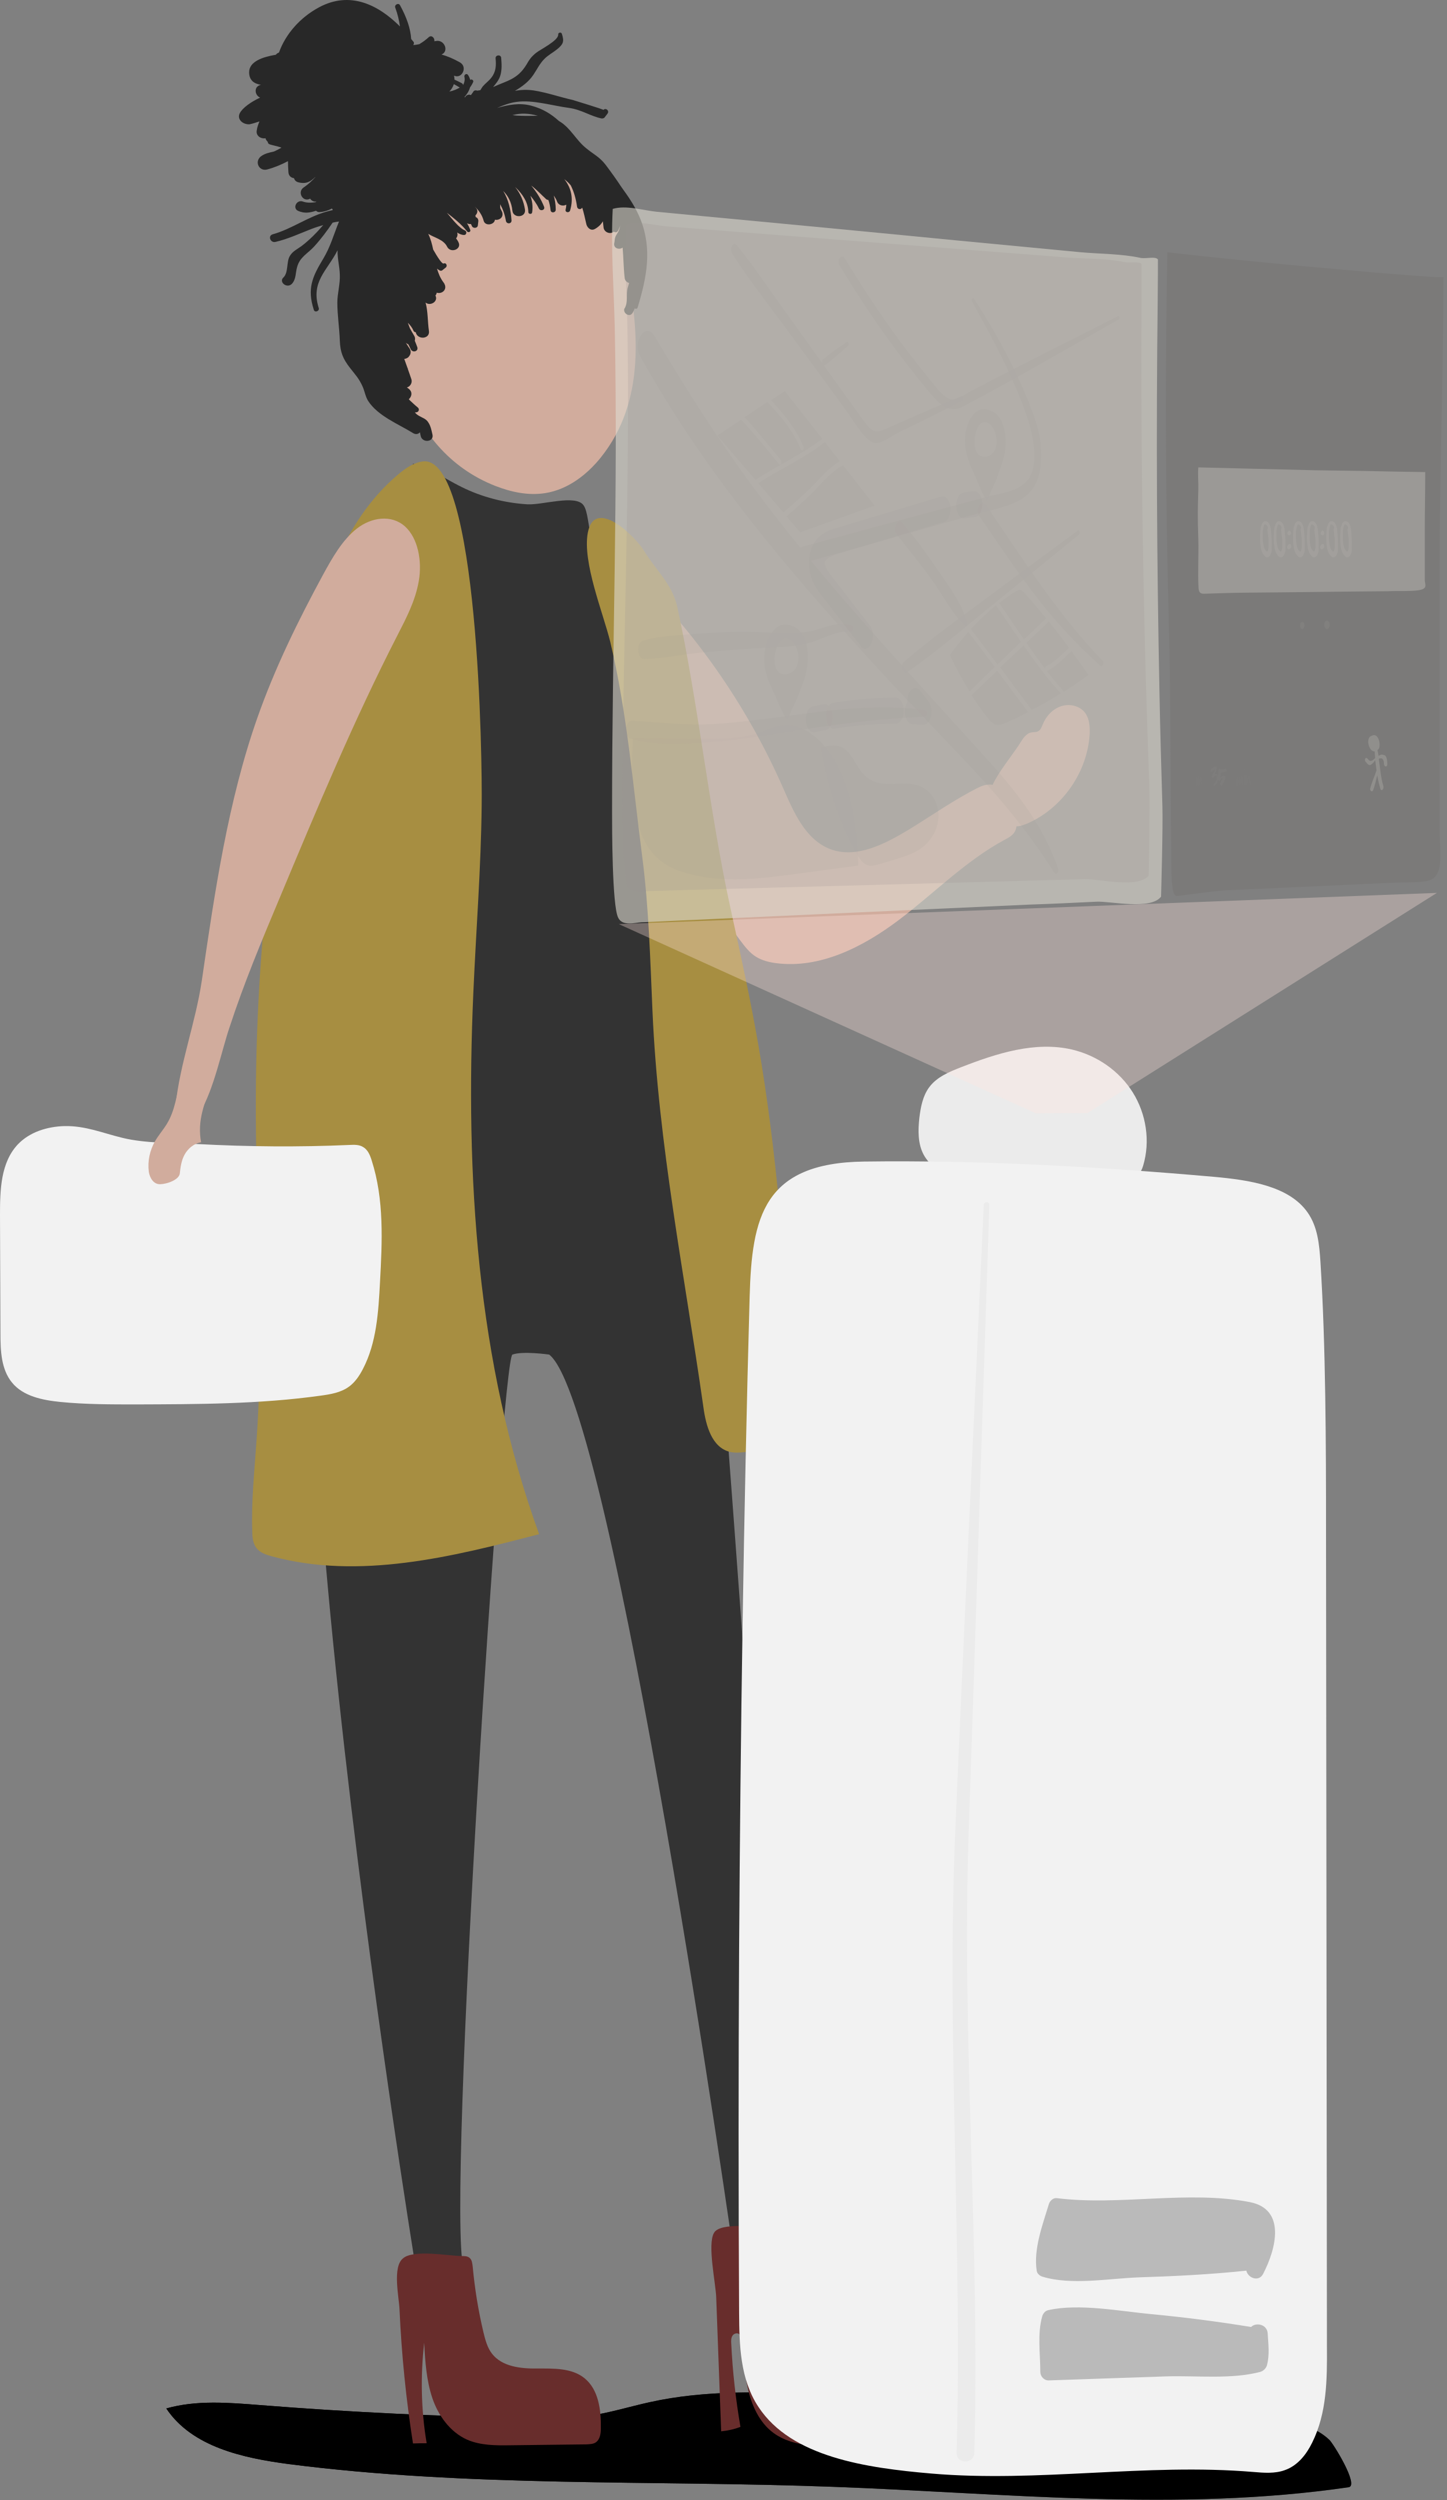 <svg width="279" height="482" viewBox="0 0 279 482" fill="none" xmlns="http://www.w3.org/2000/svg">
<rect x="0" y="0" width="279" height="482" fill="#808080" stroke="none"/>
<path d="M260.045 479.54C227.155 484.344 193.746 480.666 160.553 479.454C125.586 478.156 90.446 479.54 55.738 475.083C46.867 473.915 37.042 471.794 32.066 464.351C37.908 462.706 44.053 463.225 50.112 463.701C67.552 465.086 85.036 465.909 102.52 466.211C106.198 466.255 109.877 466.298 113.512 465.779C117.493 465.216 121.345 464.004 125.283 463.139C136.016 460.759 147.137 461.148 158.13 461.581C178.21 462.403 198.29 463.528 218.37 464.913C228.151 465.606 237.975 466.082 247.755 467.077C251.001 467.423 253.77 468.029 256.28 470.366C256.973 470.929 262.123 479.238 260.045 479.54Z" fill="url(#paint0_linear_23_7025)"/>
<path d="M260.046 479.54C227.156 484.344 193.747 480.666 160.554 479.454C125.587 478.156 90.446 479.54 55.739 475.083C46.867 473.915 37.043 471.794 32.066 464.351C37.908 462.706 44.054 463.225 50.113 463.701C67.553 465.086 85.037 465.909 102.52 466.211C106.199 466.255 109.877 466.298 113.512 465.779C117.494 465.216 121.345 464.004 125.284 463.139C136.016 460.759 147.138 461.148 158.13 461.581C178.21 462.403 198.291 463.528 218.371 464.913C228.151 465.606 237.975 466.082 247.756 467.077C251.001 467.423 253.771 468.029 256.281 470.366C256.973 470.929 262.123 479.238 260.046 479.54Z" fill="url(#paint1_linear_23_7025)"/>
<path d="M196.647 143.327C197.209 142.418 197.858 141.38 198.897 141.207C199.33 141.12 199.763 141.207 200.152 140.99C200.672 140.731 200.844 140.168 201.061 139.649C201.71 138.048 203.008 136.663 204.653 136.143C206.297 135.624 208.288 136.1 209.283 137.528C210.062 138.653 210.149 140.082 210.105 141.423C209.716 148.78 204.912 155.748 198.161 158.734C197.252 159.123 196.301 159.469 195.349 159.253C193.704 158.863 190.804 154.925 190.804 153.367C190.848 150.727 195.262 145.621 196.647 143.327Z" fill="#D1AC9D"/>
<path d="M175.182 159.985C170.551 162.755 165.098 165.611 160.078 163.707C155.318 161.889 153.067 156.653 151.033 152.022C144.455 137.005 135.064 123.243 123.51 111.645C122.514 110.65 121.389 109.611 120.005 109.611C118.187 109.611 116.932 111.299 115.936 112.814C114.032 115.757 112.085 118.872 112.085 122.335C112.085 124.931 113.21 127.398 114.335 129.778C116.975 135.447 119.615 141.116 122.212 146.786C125.025 152.844 127.837 158.903 131.256 164.659C134.675 170.415 138.657 175.781 142.638 181.19C143.547 182.402 144.499 183.7 145.797 184.479C146.922 185.172 148.264 185.518 149.605 185.691C158.088 186.816 166.396 182.575 173.234 177.425C180.072 172.275 186.131 166 193.661 161.932C194.397 161.543 195.219 161.11 195.651 160.374C196.127 159.552 196.041 158.513 195.868 157.561C195.002 153.71 192.752 149.815 188.727 151.806C184.097 154.099 179.639 157.258 175.182 159.985Z" fill="#D1AC9D"/>
<path d="M131.689 201.269C132.036 203.043 135.498 209.578 134.849 211.266C134.07 213.43 128.833 210.011 126.799 211.093C122.948 213.127 119.053 215.117 114.985 216.589C106.979 219.532 98.41 220.614 89.885 220.917C83.523 221.133 76.945 220.916 71.276 218.017C69.848 217.281 68.463 216.373 67.641 214.988C66.819 213.646 60.803 230.827 60.63 229.312C59.678 221.263 70.54 190.969 69.588 182.92C69.415 181.578 69.285 180.193 69.631 178.938C70.367 176.299 72.964 174.697 75.43 173.529C85.99 168.552 91.832 170.197 103.517 170.024C111.306 169.894 115.288 162.667 121.822 167.297C126.193 170.413 125.501 172.62 125.501 177.683C125.631 182.833 130.737 196.119 131.689 201.269Z" fill="#333333"/>
<path d="M135.369 213.172C135.369 213.172 150.386 402.896 150.472 435.18L141.601 435.612C141.601 435.612 118.231 270.86 105.898 261.166C105.898 261.166 100.791 260.43 98.8 261.166C96.809 261.901 86.077 425.269 89.366 437.214H80.148C80.148 437.214 44.705 220.053 67.771 207.763C67.771 207.763 78.98 206.638 102.392 208.499C141.644 211.571 133.075 207.157 135.369 213.172Z" fill="#333333"/>
<path d="M120.309 47.383C118.448 35.222 106.33 27 93.261 29.034C80.192 31.024 71.104 42.536 72.965 54.696C73.268 56.73 73.917 58.635 74.739 60.409C74.826 60.885 74.912 61.361 74.999 61.88C75.604 66.294 76.47 70.665 78.028 74.863C81.014 83.042 86.553 90.183 95.511 93.688C98.498 94.857 101.83 95.592 105.119 95.073C109.533 94.381 113.212 91.481 115.852 88.192C124.55 77.33 123.252 63.222 120.525 50.152C120.482 49.2 120.439 48.291 120.309 47.383Z" fill="#D1AC9D"/>
<path d="M46.219 21.849C46.739 20.81 48.383 19.642 50.158 18.82C49.162 18.43 48.859 16.785 50.158 16.396C50.201 16.396 50.244 16.396 50.288 16.353C48.989 16.136 48.037 15.487 48.037 13.929C48.037 11.852 50.633 10.986 53.187 10.554C53.273 10.467 53.36 10.337 53.533 10.251C53.62 10.207 53.706 10.164 53.793 10.121C55.091 6.486 57.947 3.327 61.496 1.422C67.511 -1.823 72.964 0.946 77.119 5.101C76.945 3.933 76.686 2.764 76.21 1.466C75.994 0.946 76.816 0.47 77.119 0.99C78.417 3.37 79.153 5.49 79.282 7.524C79.412 7.698 79.585 7.871 79.715 8.044C79.888 8.26 79.802 8.52 79.672 8.693C80.061 8.65 80.451 8.606 80.84 8.52C81.489 8.13 82.096 7.697 82.658 7.178C83.221 6.659 83.87 7.351 83.74 7.957C83.826 7.957 83.913 7.914 83.999 7.914C85.687 7.524 86.639 9.905 85.125 10.511C86.207 10.813 87.375 11.289 88.674 12.025C90.231 12.891 89.063 15.314 87.548 14.578C87.592 14.838 87.635 15.098 87.635 15.357C88.111 15.574 88.587 15.79 89.063 16.05C89.193 16.136 89.279 16.266 89.279 16.396C89.582 15.877 89.669 15.314 89.539 14.795C89.452 14.405 89.972 14.059 90.231 14.448C90.448 14.752 90.578 15.098 90.664 15.401C90.924 15.184 91.4 15.487 91.227 15.833C91.054 16.223 90.837 16.569 90.621 16.872C90.448 17.521 90.058 18.127 89.539 18.733C89.582 18.733 89.669 18.733 89.712 18.733C89.842 18.343 90.448 18.127 90.794 18.343L91.227 17.738C91.356 17.435 91.703 17.348 92.006 17.478C92.222 17.435 92.395 17.435 92.611 17.391C92.784 17.132 92.915 16.872 93.088 16.656C93.607 16.05 94.299 15.574 94.775 14.925C95.641 13.8 95.684 12.588 95.554 11.246C95.511 10.554 96.593 10.467 96.636 11.16C96.723 12.285 96.809 13.453 96.463 14.578C96.203 15.444 95.641 16.093 95.078 16.785C97.805 15.53 99.752 15.314 101.483 12.501C102.089 11.463 102.392 10.986 103.344 10.208C104.123 9.558 107.715 7.827 107.629 6.659C107.585 6.269 108.191 6.14 108.321 6.486C108.84 8.044 108.58 8.52 107.455 9.472C106.72 10.078 105.724 10.597 104.989 11.333C104.037 12.285 103.561 13.367 102.825 14.448C101.916 15.79 100.661 16.699 99.276 17.521C100.444 17.305 101.613 17.262 102.868 17.435C105.422 17.824 107.974 18.733 110.528 19.296C110.268 19.252 116.414 21.07 116.327 21.2C116.803 20.724 117.539 21.329 117.149 21.892L116.587 22.628C116.457 22.801 116.24 22.844 116.024 22.844C113.86 22.411 112.173 21.156 109.749 20.81C106.46 20.377 102.738 19.209 99.623 19.642C98.281 19.815 97.025 20.291 95.857 20.81C98.021 20.204 100.185 19.772 102.435 20.378C104.599 20.94 106.287 21.979 107.758 23.32C109.965 24.575 111.047 26.999 112.995 28.557C114.509 29.812 115.548 30.201 116.76 31.759C117.712 33.014 118.837 34.572 119.832 36.087C121.26 38.034 122.645 40.111 123.511 42.319C125.761 48.031 124.722 53.397 122.948 59.283C122.861 59.586 122.559 59.586 122.385 59.456C122.256 59.759 122.126 60.105 121.909 60.408C121.39 61.187 120.222 60.451 120.352 59.672C120.352 59.629 120.352 59.629 120.352 59.586C120.352 59.542 120.395 59.499 120.438 59.456C121.174 58.158 120.655 56.816 121.044 55.431C121.131 55.128 121.217 54.869 121.304 54.566C120.871 54.436 120.481 54.133 120.438 53.527C120.222 51.623 120.222 49.632 120.049 47.728C119.4 48.247 118.188 47.858 118.448 46.819C118.534 46.473 118.491 46.127 118.62 45.781C118.75 45.305 119.14 44.915 119.313 44.439C119.443 44.136 119.53 43.833 119.573 43.487C119.443 43.833 119.356 44.179 119.14 44.526C118.923 44.872 118.577 44.828 118.361 44.655C117.669 45.261 116.457 44.785 116.37 43.833C116.327 43.444 116.284 43.054 116.241 42.665C115.894 43.271 115.375 43.79 114.639 44.179C113.86 44.569 113.168 43.833 113.038 43.141C112.778 42.016 112.562 40.977 112.259 40.025C112.043 40.458 111.35 40.414 111.264 39.852C111.047 38.294 110.658 36.952 110.052 35.74C109.706 35.308 109.273 34.918 108.797 34.529C110.052 36.13 110.658 38.077 109.922 40.587C109.749 41.107 108.927 40.977 109.057 40.414C109.143 40.068 109.186 39.765 109.186 39.462C108.581 39.808 107.715 39.635 107.412 38.856C107.282 38.467 107.022 38.078 106.763 37.688C106.979 38.467 107.153 39.376 107.153 40.414C107.153 41.063 106.2 41.15 106.157 40.501C106.07 39.765 105.941 39.116 105.724 38.553C105.594 38.553 105.465 38.51 105.335 38.424C104.339 37.515 103.43 36.52 102.435 35.784C103.474 37.039 104.34 38.424 104.902 39.852C105.162 40.501 104.21 40.804 103.907 40.198C103.474 39.289 102.868 38.467 102.262 37.731C102.609 38.683 102.781 39.765 102.608 40.934C102.565 41.367 101.872 41.323 101.872 40.89C101.829 39.029 100.791 37.428 99.319 36.044C100.315 37.298 100.964 38.727 101.224 40.414C101.44 41.972 98.973 42.145 98.8 40.631C98.627 38.986 97.978 37.775 97.026 36.822C98.064 38.51 98.497 40.544 98.627 42.492C98.67 43.184 97.675 43.27 97.545 42.578C97.329 41.323 96.939 40.241 96.42 39.376C96.463 39.592 96.42 39.895 96.463 40.155C96.593 40.414 96.68 40.587 96.809 40.847C97.199 41.886 96.247 42.535 95.424 42.362C95.338 43.357 93.564 43.66 93.261 42.578C92.958 41.453 92.352 40.587 91.529 39.809C91.616 39.938 91.746 40.025 91.833 40.155C92.222 40.674 92.006 41.193 91.659 41.539C91.659 41.583 91.703 41.626 91.703 41.713C91.703 41.756 91.703 41.799 91.703 41.843C91.746 41.843 91.789 41.886 91.789 41.886C92.135 42.016 92.265 42.405 92.222 42.708C92.179 42.968 92.179 43.184 92.135 43.444C92.092 44.05 91.14 44.093 90.967 43.53C90.924 43.4 90.837 43.271 90.794 43.184C90.578 43.227 90.361 43.184 90.145 43.097C90.102 43.097 90.058 43.054 90.015 43.011C90.275 43.4 90.491 43.833 90.664 44.309C90.837 44.699 90.275 44.915 90.058 44.612C88.933 43.184 87.548 42.102 86.163 41.02C87.202 42.232 88.5 43.963 89.669 44.439C90.058 44.612 89.972 45.305 89.496 45.305C88.976 45.305 88.544 45.088 88.154 44.829C88.284 45.261 88.197 45.651 87.938 45.954C88.111 46.213 88.284 46.43 88.414 46.733C89.063 48.074 86.856 48.897 86.207 47.555C85.514 46.17 83.826 45.867 82.571 45.088C83.047 46.084 83.307 47.079 83.523 48.117C84.389 49.632 85.255 50.974 85.558 50.801C86.034 50.584 86.337 51.277 85.947 51.58C85.731 51.753 85.514 51.926 85.298 52.099C85.168 52.229 84.908 52.229 84.779 52.142C84.606 52.056 84.432 51.926 84.259 51.796C84.519 52.661 84.865 53.57 85.471 54.393C85.558 54.522 85.687 54.652 85.731 54.825C85.731 54.869 85.731 54.869 85.774 54.912C86.163 55.994 85.082 56.73 84.216 56.427C84.173 56.643 84.086 56.816 83.956 56.989C84.562 58.071 83.004 59.11 82.052 58.331C82.528 60.062 82.442 62.009 82.701 63.784C82.961 65.385 80.495 65.601 80.148 64.043C79.975 64.043 79.802 63.957 79.715 63.74C79.455 63.134 79.066 62.658 78.633 62.226C78.763 62.572 78.893 62.918 79.023 63.264C79.283 63.783 79.585 64.26 79.888 64.779C80.061 65.082 80.061 65.428 79.975 65.688C80.148 66.077 80.278 66.467 80.451 66.9C80.754 67.722 79.585 68.111 79.196 67.332C79.023 66.986 78.893 66.683 78.72 66.38C78.59 66.337 78.46 66.25 78.331 66.164C78.287 66.121 78.287 66.077 78.244 66.077C78.504 66.467 78.72 66.856 78.98 67.202C79.326 67.765 79.196 68.328 78.85 68.717C78.763 68.847 78.676 68.933 78.59 68.977C78.374 69.106 78.157 69.193 77.941 69.193C78.114 69.713 78.331 70.232 78.504 70.751C78.504 70.751 78.504 70.751 78.504 70.794C78.59 70.924 78.633 71.011 78.633 71.141C78.85 71.79 79.109 72.439 79.326 73.131C79.542 73.824 79.066 74.559 78.46 74.689C78.59 74.819 78.763 74.906 78.893 75.035C79.585 75.641 79.369 76.507 78.806 76.983C79.369 77.502 79.932 78.065 80.581 78.584C80.927 78.887 80.754 79.45 80.278 79.493C80.191 79.493 80.061 79.493 79.975 79.536C80.538 80.142 81.186 80.358 81.879 80.748C82.918 81.397 83.134 82.695 83.394 83.82C83.697 85.249 81.36 85.465 81.1 83.994C81.057 83.82 81.013 83.561 80.97 83.344C80.667 83.691 80.191 83.82 79.672 83.518C76.816 81.743 72.877 80.229 70.973 77.286C70.454 76.463 70.281 75.295 69.891 74.473C69.199 72.958 68.593 72.352 67.511 70.967C66.126 69.193 65.607 67.938 65.521 65.644C65.434 63.221 65.044 60.754 65.044 58.331C65.044 56.556 65.607 54.739 65.521 52.965C65.478 51.32 65.044 49.892 65.088 48.247C63.14 52.142 59.851 54.306 61.453 59.369C61.669 59.975 60.674 60.365 60.501 59.716C59.202 55.648 60.197 53.397 62.318 49.892C63.703 47.598 64.352 45.218 65.348 42.751C65.348 42.751 65.348 42.751 65.348 42.708C64.958 42.751 64.525 42.838 64.136 42.924C63.054 44.526 61.886 46.084 60.587 47.512C59.332 48.897 57.818 49.546 57.298 51.45C56.952 52.575 57.125 53.916 56.216 54.782C55.264 55.648 53.706 54.349 54.658 53.484C55.611 52.575 55.221 50.584 55.827 49.459C56.346 48.464 57.341 48.031 58.164 47.425C59.635 46.3 61.02 44.915 62.318 43.4C61.582 43.617 60.847 43.833 60.068 44.136C57.731 45.045 55.524 46.084 53.101 46.646C52.148 46.862 51.585 45.478 52.581 45.175C56.173 44.179 59.375 41.799 62.967 40.804C63.4 40.674 63.789 40.587 64.179 40.501C64.136 40.414 64.049 40.285 64.006 40.198C63.357 40.544 62.621 40.804 61.712 40.89C61.366 40.934 61.106 40.804 60.933 40.631C59.765 41.02 58.726 41.193 57.514 40.674C56.303 40.155 57.212 38.424 58.38 38.856C59.116 39.116 59.938 39.116 60.847 38.986C60.89 38.943 60.933 38.9 61.02 38.856C60.501 38.943 60.025 38.683 59.808 38.294C59.765 38.337 59.678 38.337 59.635 38.38C58.293 38.9 57.342 36.996 58.51 36.173C59.462 35.524 60.197 34.832 60.803 34.139H60.76C59.938 34.962 59.072 35.567 57.471 35.135C57.038 35.005 56.779 34.702 56.692 34.356C56.13 34.269 55.654 33.923 55.61 33.187C55.567 32.538 55.524 31.802 55.524 31.067C54.312 31.716 52.97 32.279 51.542 32.668C49.984 33.101 49.032 31.24 50.244 30.201C50.98 29.595 51.932 29.422 52.841 29.206C53.317 28.989 53.836 28.73 54.269 28.47C54.052 28.384 53.749 28.297 53.447 28.21C52.971 28.081 52.495 27.994 51.975 27.821C51.759 27.735 51.629 27.561 51.629 27.345C51.412 27.128 51.239 26.912 51.196 26.652C50.374 26.826 49.292 26.22 49.508 25.138C49.595 24.489 49.811 23.926 50.028 23.407C49.378 23.623 48.73 23.84 48.08 23.969C46.825 24.013 45.657 23.017 46.219 21.849ZM100.488 22.325C101.483 22.368 102.608 22.325 103.69 22.325C102.089 21.849 100.401 21.762 98.8 22.195C99.363 22.282 99.925 22.325 100.488 22.325ZM88.674 16.872H88.63C88.241 16.612 87.894 16.439 87.505 16.223C87.418 16.483 87.289 16.785 87.116 17.045C86.986 17.262 86.813 17.478 86.64 17.651C87.375 17.521 88.068 17.218 88.674 16.872Z" fill="#282828"/>
<path d="M88.933 93.86C85.86 92.345 82.96 90.268 79.628 89.402C79.455 92.345 81.749 94.855 82.441 97.755C83.09 100.438 82.311 103.208 81.446 105.804C79.109 112.988 76.123 119.955 72.315 126.447C68.853 132.332 64.698 137.828 61.755 144.017C56.259 155.615 60.717 173.099 60.024 185.909C65.347 187.899 71.752 185.346 77.378 185.909C82.701 186.428 81.922 185.822 87.245 185.432C98.02 184.697 99.103 186.038 109.879 185.303C115.591 184.913 121.39 184.48 126.929 182.966C127.535 182.793 128.184 182.576 128.574 182.1C129.05 181.494 128.963 180.629 128.834 179.893C126.497 163.535 133.896 145.099 131.56 128.74C131.213 126.36 130.867 123.937 129.526 121.946C128.184 119.912 126.02 118.657 124.116 117.186C121.044 114.849 118.49 111.906 116.499 108.617C115.504 106.929 114.639 105.155 113.99 103.294C113.427 101.779 113.384 98.534 112.475 97.365C110.917 95.331 104.685 97.365 101.743 97.235C97.329 96.976 92.914 95.85 88.933 93.86Z" fill="#333333"/>
<path d="M89.019 434.966C89.539 434.966 90.144 434.966 90.534 435.312C91.01 435.702 91.053 436.351 91.14 436.957C91.529 441.241 92.222 445.482 93.217 449.68C93.563 451.108 93.953 452.623 94.862 453.791C96.809 456.302 100.401 456.691 103.56 456.648C106.719 456.648 110.225 456.518 112.691 458.509C115.418 460.716 115.894 464.611 115.851 468.116C115.851 469.155 115.721 470.366 114.812 470.929C114.336 471.232 113.687 471.232 113.124 471.275C108.191 471.318 103.301 471.405 98.367 471.448C95.554 471.491 92.654 471.491 90.058 470.366C86.769 468.895 84.476 465.692 83.35 462.317C82.225 458.941 81.965 455.263 81.792 451.671C81.056 458.119 81.187 464.654 82.269 471.059C81.403 471.059 80.494 471.059 79.628 471.102C78.287 462.533 77.421 453.921 77.032 445.266C76.945 442.929 75.604 437.044 77.724 435.399C79.715 433.668 86.466 434.923 89.019 434.966Z" fill="#682D2C"/>
<path d="M148.697 429.424C149.433 429.424 150.212 429.424 150.818 429.857C151.467 430.29 151.726 431.112 151.986 431.848C155.275 441.368 161.896 449.721 170.422 455.087C171.331 455.65 172.283 456.212 172.932 457.035C173.927 458.29 174.1 460.021 174.274 461.622C174.533 464.521 174.62 467.897 172.456 469.844C171.114 471.013 169.253 471.359 167.479 471.532C164.103 471.878 160.728 471.922 157.352 471.619C154.453 471.359 151.467 470.796 149.13 469.065C146.36 467.031 144.889 463.656 144.153 460.323C143.417 456.991 143.331 453.486 142.638 450.154C142.335 449.678 141.557 449.851 141.254 450.283C140.951 450.716 140.95 451.322 140.994 451.885C141.253 457.251 141.859 462.617 142.768 467.897C141.557 468.373 140.302 468.633 139.047 468.762C138.744 460.15 138.397 451.538 138.094 442.926C138.008 440.243 136.363 432.757 137.661 430.506C138.873 428.342 146.187 429.468 148.697 429.424Z" fill="#682D2C"/>
<path d="M92.871 155.397C92.742 167.384 91.79 179.329 91.27 191.316C89.712 226.586 91.876 262.592 103.95 295.785C87.073 300.199 69.286 304.613 52.452 300.069C51.326 299.766 50.114 299.377 49.422 298.425C48.773 297.56 48.643 296.391 48.643 295.266C48.427 289.424 49.076 283.538 49.465 277.696C51.023 255.495 49.205 233.251 49.335 211.007C49.465 183.57 52.495 156.176 58.38 129.345C61.453 115.366 65.824 100.652 76.816 91.434C78.201 90.266 79.759 89.184 81.533 88.968C92.309 87.626 93.001 146.958 92.871 155.397Z" fill="#A78E41"/>
<path d="M123.857 165.394C125.112 175.174 125.372 185.085 125.805 194.908C126.93 220.701 131.993 245.758 135.629 271.334C136.105 274.84 137.23 278.994 140.649 279.903C142.51 280.379 144.5 279.643 146.404 279.816C148.179 279.946 150.256 280.812 151.597 279.643C152.333 278.994 152.593 277.956 152.722 276.96C153.372 272.503 153.025 267.959 152.722 263.458C151.251 242.729 149.78 221.999 146.231 201.53C144.716 192.788 142.812 184.089 140.908 175.391C136.797 156.695 134.676 135.793 130.608 117.098C129.613 112.597 126.627 110.174 124.204 106.235C122.343 103.206 114.639 95.849 113.341 102.687C112.259 108.399 116.284 118.136 117.669 123.762C120.914 137.351 122.04 151.502 123.857 165.394Z" fill="#A78E41"/>
<path d="M67.381 220.746C68.29 220.703 69.285 220.66 70.064 221.179C70.93 221.698 71.363 222.737 71.665 223.732C74.089 231.263 73.7 239.355 73.267 247.231C72.964 252.944 72.618 258.873 69.978 263.936C69.329 265.191 68.506 266.446 67.338 267.312C65.78 268.48 63.746 268.826 61.798 269.086C50.027 270.731 38.126 270.73 26.225 270.774C21.378 270.774 16.488 270.774 11.641 270.298C8.223 269.952 4.457 269.216 2.294 266.533C0.216 263.979 0.087 260.387 0.087 257.098C0.044 249.482 0.044 241.822 0 234.205C0 229.445 0.13 224.165 3.419 220.66C5.712 218.236 9.132 217.198 12.421 217.111C16.488 217.025 19.777 218.453 23.542 219.361C28.086 220.487 33.409 220.314 38.083 220.573C47.82 221.093 57.601 221.179 67.381 220.746Z" fill="#F2F2F2"/>
<path d="M38.775 220.224C37.303 220.484 36.178 221.522 35.572 222.647C34.967 223.773 34.794 225.028 34.664 226.283C34.491 227.451 32.284 228.273 30.899 228.317C29.557 228.36 28.865 227.018 28.692 225.936C28.432 223.902 28.864 221.825 29.903 220.007C30.552 218.882 31.461 217.844 32.153 216.719C33.755 214.122 34.057 211.093 34.793 208.236C35.702 204.861 42.367 204.947 40.852 208.842C39.424 212.737 37.996 216.069 38.775 220.224Z" fill="#D1AC9D"/>
<path d="M38.559 214.429C38.256 214.429 36.568 214.169 36.092 213.91C35.833 213.78 34.058 213.304 33.842 213.174C34.707 204.995 37.694 197.205 38.905 189.112C41.415 171.888 43.968 154.448 49.638 138.349C53.056 128.655 57.514 119.611 62.275 110.826C64.092 107.493 66.039 104.075 68.809 101.911C71.578 99.747 75.43 99.141 78.07 101.478C80.623 103.772 81.402 108.186 80.753 111.994C80.104 115.802 78.33 119.178 76.642 122.467C68.246 138.825 61.062 156.049 53.879 173.23C50.46 181.366 47.041 189.545 44.271 198.027C42.843 202.139 41.199 210.231 38.559 214.429Z" fill="#D1AC9D"/>
<path opacity="0.59" d="M223.261 50.02C223.261 50.02 223.261 54.266 223.218 58.094C222.915 83.292 223.045 108.419 223.564 133.617C223.694 140.855 223.91 148.164 224.127 155.403C224.256 159.231 223.867 172.874 223.867 172.874C221.833 175.519 214.043 173.709 211.404 173.848C207.119 174.057 202.792 174.266 198.507 174.405C177.129 175.38 155.75 176.354 134.328 177.329C130.78 177.468 127.188 177.677 123.639 177.816C122.384 177.886 120.004 178.651 119.182 176.911C118.013 174.545 118.014 159.44 118.014 156.447C118.014 123.872 119.182 95.751 118.533 63.176C118.36 55.658 117.753 47.723 118.143 40.275C120.74 39.51 123.942 40.554 126.625 40.832C145.84 42.642 165.011 44.452 184.226 46.331C192.275 47.097 200.282 47.862 208.331 48.628C212.183 48.976 216.207 48.907 220.016 49.742C221.227 49.881 222.785 49.394 223.261 50.02Z" fill="#E0DCD3"/>
<g opacity="0.59">
<path opacity="0.59" d="M264.114 52.465C270.995 53.022 278.309 53.648 278.309 53.37C278.309 72.72 277.573 90.748 277.573 110.098C277.573 126.456 277.573 142.743 277.573 159.101C277.573 165.156 278.741 169.542 274.544 169.959C272.769 170.168 270.952 170.098 269.134 170.168C258.402 170.655 247.669 171.142 236.893 171.63C234.686 171.699 229.32 172.465 227.113 172.743C226.594 172.813 225.901 172.883 225.858 167.314C225.641 151.166 225.771 135.087 225.338 119.008C224.906 102.511 224.733 85.945 224.819 69.449C224.862 62.488 224.949 55.597 225.079 48.637C234.21 49.681 243.341 50.586 252.429 51.421C253.425 51.49 258.618 51.978 264.114 52.465Z" fill="#74716F"/>
</g>
<path opacity="0.32" d="M263.378 90.807C269.177 90.947 274.803 91.016 274.803 91.016C274.803 94.844 274.717 98.325 274.717 102.153C274.717 105.355 274.717 108.557 274.717 111.759C274.717 112.942 275.669 113.777 272.164 113.917C270.649 113.986 269.134 113.916 267.619 113.986C258.575 114.056 249.486 114.195 240.442 114.264C238.581 114.264 234.037 114.404 232.176 114.473C231.743 114.473 231.18 114.473 231.094 113.429C230.921 110.227 231.138 107.165 231.051 103.963C230.878 99.369 230.965 97.698 231.051 94.427C231.094 93.035 230.921 91.434 231.051 90.111C238.754 90.32 245.851 90.459 253.555 90.668C254.334 90.668 258.705 90.738 263.378 90.807Z" fill="#E0DCD3"/>
<g opacity="0.59">
<g opacity="0.59">
<path opacity="0.59" d="M220.098 50.889C220.098 50.889 220.098 54.926 220.098 58.546C219.969 82.421 220.272 106.504 220.921 130.727C221.137 137.757 221.354 144.787 221.614 151.817C221.743 155.576 221.484 168.801 221.484 168.801C219.493 171.377 211.789 169.428 209.236 169.497C205.038 169.637 200.841 169.706 196.643 169.845C175.914 170.402 155.444 170.959 135.19 171.516C131.815 171.585 128.483 171.725 125.151 171.794C123.982 171.794 121.775 172.49 120.996 170.82C119.958 168.523 120 154.323 120 151.4C120.217 120.773 121.429 94.532 120.996 64.393C120.91 57.502 120.347 50.124 120.78 43.302C123.203 42.537 126.146 43.441 128.57 43.65C146.356 45.042 164.359 46.435 182.492 47.827C190.152 48.453 197.855 49.01 205.558 49.636C209.279 49.915 213.174 49.776 216.896 50.541C218.108 50.75 219.622 50.333 220.098 50.889Z" fill="#9A9290"/>
<path opacity="0.59" d="M126.236 64.84C132.381 75.211 138.7 85.095 145.451 94.214C148.351 98.112 151.336 101.94 154.322 105.629C154.409 105.56 154.539 105.49 154.626 105.42C166.916 102.079 178.947 98.808 190.675 95.675C193.011 95.049 195.738 94.91 197.772 92.961C200.498 90.385 199.287 84.121 198.075 80.501C195.305 72.427 191.28 65.119 187.429 58.158C187.212 57.74 187.558 57.253 187.818 57.601C192.189 64.353 196.43 72.079 199.416 80.362C200.542 83.495 201.061 86.905 200.585 90.316C200.109 93.796 198.205 95.675 196.214 96.65C193.358 98.042 190.242 98.529 187.256 99.365C183.794 100.339 180.288 101.383 176.783 102.358C170.075 104.307 163.281 106.186 156.4 108.135C159.646 112.102 162.934 115.931 166.267 119.689C173.234 127.624 180.202 135.211 187.083 142.798C193.358 149.759 200.196 156.72 204.004 167.369C204.264 168.065 203.658 168.901 203.268 168.274C197.729 159.434 191.41 152.265 184.746 145.304C177.735 137.926 170.638 130.548 163.627 122.682C149.562 107.021 135.108 89.689 123.38 68.599C121.909 65.745 124.548 61.986 126.236 64.84Z" fill="#9A9290"/>
<path opacity="0.59" d="M123.942 123.514C127.361 122.54 130.996 122.47 134.415 122.192C138.007 121.913 141.555 121.774 145.104 121.844C148.609 121.913 152.071 122.261 155.49 121.844C158.476 121.426 161.246 119.547 164.232 120.591C164.665 120.73 164.578 121.844 164.145 121.774C161.073 121.496 158.087 123.584 155.058 124.21C151.812 124.906 148.436 124.767 145.147 125.046C141.815 125.254 138.483 125.533 135.151 125.811C131.559 126.159 127.923 126.995 124.288 127.064C122.86 127.203 122.557 123.932 123.942 123.514Z" fill="#9A9290"/>
<path opacity="0.59" d="M146.359 141.26C147.787 140.773 149.215 140.077 150.644 139.868C154.971 139.242 159.256 142.931 161.809 148.221C164.362 153.511 165.358 160.263 165.488 166.875C161.549 167.432 157.611 167.919 153.63 168.476C146.706 169.381 139.565 170.355 132.554 168.406C129.915 167.71 127.188 166.458 125.197 163.673C121.562 158.453 121.692 149.891 122.038 142.304C126.322 142.374 130.607 142.374 134.848 142.443C138.742 142.443 142.637 142.513 146.359 141.26Z" fill="#9A9290"/>
<path opacity="0.59" d="M162.891 49.807C166.266 55.376 169.771 60.666 173.45 65.677C175.484 68.462 177.561 71.037 179.639 73.613C180.591 74.796 181.543 76.049 182.711 76.745C184.053 77.58 185.784 76.188 187.039 75.492C196.733 70.411 206.253 65.678 215.601 60.944C215.861 60.805 215.947 61.432 215.731 61.571C205.907 67.139 195.911 72.986 185.611 78.415C183.49 79.529 181.802 78.624 179.985 76.536C177.907 74.169 175.917 71.594 173.926 69.019C169.728 63.52 165.703 57.534 161.895 51.2C161.203 50.225 162.242 48.763 162.891 49.807Z" fill="#9A9290"/>
<path opacity="0.59" d="M142.075 47.291C145.321 51.259 148.35 55.852 151.423 60.098C154.798 64.762 158.13 69.426 161.462 74.089C163.02 76.247 164.622 78.474 166.179 80.632C167.391 82.302 168.343 83.695 169.988 82.999C171.07 82.581 172.152 82.094 173.234 81.606C177.301 79.797 181.326 78.057 185.351 76.386C185.741 76.247 185.871 77.152 185.524 77.291C181.37 79.449 177.172 81.467 172.931 83.555C171.676 84.182 169.469 86.061 168.084 85.226C166.18 84.043 164.665 81.258 163.15 79.17C159.645 74.368 156.096 69.495 152.505 64.623C148.783 59.472 144.758 54.53 141.209 48.962C140.56 47.987 141.382 46.386 142.075 47.291Z" fill="#9A9290"/>
<path opacity="0.59" d="M158.693 69.288C160.164 68.035 161.722 66.991 163.237 65.947C163.54 65.738 163.799 66.434 163.496 66.712C162.025 67.965 160.597 69.288 159.083 70.401C158.65 70.68 158.26 69.636 158.693 69.288Z" fill="#9A9290"/>
<path opacity="0.59" d="M190.154 97.415C197.425 108.134 204.392 118.993 212.572 127.345C212.961 127.763 212.614 128.738 212.182 128.389C208.244 124.84 204.349 120.803 200.757 116.278C196.646 111.058 192.751 105.211 188.813 99.503C187.904 98.111 189.245 96.092 190.154 97.415Z" fill="#9A9290"/>
<path opacity="0.59" d="M174.273 127.623C179.899 122.75 185.784 118.644 191.453 114.398C196.949 110.291 202.402 106.254 207.812 102.287C208.115 102.078 208.374 102.774 208.071 103.052C202.791 107.368 197.469 111.683 192.059 116.069C186.477 120.593 180.85 125.465 174.965 129.572C174.186 130.129 173.45 128.319 174.273 127.623Z" fill="#9A9290"/>
<path opacity="0.59" d="M173.97 100.757C176.35 103.541 178.601 106.673 180.764 109.805C182.712 112.729 185.395 116.07 186.477 120.037C186.563 120.455 186.347 120.803 186.087 120.594C183.794 118.715 181.933 114.956 179.985 112.242C177.692 108.97 175.225 106.047 172.801 102.915C172.022 101.94 173.104 99.782 173.97 100.757Z" fill="#9A9290"/>
<path opacity="0.59" d="M121.821 138.965C126.625 139.174 131.299 139.8 136.059 139.661C140.993 139.452 145.84 138.826 150.643 138.199C160.034 136.877 169.209 135.624 178.34 136.877C178.903 136.946 178.903 138.199 178.34 138.199C169.209 138.547 160.034 139.8 150.643 141.331C145.84 142.097 140.993 142.793 136.059 143.141C131.342 143.489 126.236 143.768 121.518 142.376C120.22 141.958 120.566 138.965 121.821 138.965Z" fill="#9A9290"/>
<path opacity="0.59" d="M187.341 80.365C188.423 78.834 189.592 78.486 191.323 79.321C193.66 80.435 194.223 84.193 193.747 87.186C193.53 88.509 193.14 89.553 192.708 90.736C192.621 91.015 192.491 91.293 192.405 91.641C192.145 92.407 191.842 93.103 191.54 93.729C191.453 93.938 191.366 94.147 191.236 94.356C191.063 94.773 190.803 95.33 190.63 95.887C190.544 96.096 190.458 96.235 190.414 96.444C190.371 96.514 190.371 96.514 190.328 96.514C190.284 96.514 190.284 96.514 190.284 96.514C190.284 96.514 190.241 96.514 190.241 96.444C189.549 95.469 188.943 94.008 188.467 92.894L188.337 92.546C188.207 92.198 188.034 91.85 187.861 91.502C187.038 89.692 186.13 87.604 186.087 85.516C186 83.358 186.433 81.618 187.341 80.365ZM191.366 87.395C191.842 86.908 192.102 86.282 192.145 85.377C192.188 84.472 191.972 83.497 191.54 82.662C191.107 81.896 190.587 81.479 190.024 81.409C190.024 81.409 190.024 81.409 189.981 81.409C188.856 81.2 188.077 82.941 187.947 84.611C187.817 85.864 188.034 87.395 189.029 87.882C189.678 88.161 190.631 88.161 191.366 87.395Z" fill="#9A9290"/>
<path opacity="0.59" d="M148.739 122.054C149.908 120.383 151.206 120.035 153.024 120.801C155.577 121.914 156.139 125.812 155.577 128.945C155.36 130.337 154.928 131.45 154.452 132.703C154.322 132.982 154.235 133.33 154.106 133.608C153.803 134.443 153.457 135.14 153.154 135.836C153.067 136.044 152.937 136.253 152.85 136.462C152.634 136.88 152.374 137.506 152.158 138.063C152.071 138.272 151.985 138.481 151.898 138.62C151.855 138.689 151.812 138.689 151.812 138.689C151.768 138.689 151.768 138.689 151.725 138.689C151.725 138.689 151.682 138.689 151.682 138.62C150.946 137.645 150.297 136.114 149.821 135L149.691 134.652C149.561 134.304 149.388 133.956 149.215 133.608C148.35 131.729 147.354 129.641 147.354 127.413C147.311 125.255 147.787 123.446 148.739 122.054ZM153.067 129.293C153.543 128.805 153.846 128.04 153.932 127.135C154.019 126.23 153.759 125.186 153.283 124.351C152.85 123.585 152.288 123.167 151.682 123.098C151.682 123.098 151.682 123.098 151.638 123.098C150.427 122.958 149.562 124.768 149.389 126.508C149.259 127.831 149.475 129.432 150.557 129.849C151.249 130.128 152.288 130.058 153.067 129.293Z" fill="#9A9290"/>
<path opacity="0.59" d="M179.725 161.311C178.167 163.747 175.874 164.652 173.71 165.348C172.239 165.835 170.767 166.253 169.296 166.671C168.56 166.879 167.781 167.088 167.089 166.74C166.223 166.392 165.574 165.348 165.011 164.304C161.766 158.527 159.472 151.566 158.303 144.118C159.905 143.701 161.592 143.353 163.02 144.536C164.362 145.58 165.184 147.807 166.439 149.199C168.387 151.357 170.983 151.218 173.363 151.079C175.744 150.94 178.34 151.218 179.985 153.793C180.374 154.42 180.72 155.255 180.85 156.091C181.196 157.97 180.634 159.988 179.725 161.311Z" fill="#9A9290"/>
<path opacity="0.59" d="M197.425 123.304C195.824 120.937 194.266 118.571 192.622 116.274C193.66 115.508 194.699 114.742 195.781 114.046C196.127 113.837 196.473 113.629 196.819 113.768C197.122 113.837 197.382 114.116 197.598 114.394C198.983 115.925 200.368 117.596 201.709 119.197C200.325 120.589 198.897 121.912 197.425 123.304Z" fill="#9A9290"/>
<path opacity="0.59" d="M201.839 129.365C203.57 128.6 205.041 126.929 206.599 125.537C207.725 127.068 208.807 128.6 209.888 130.131C208.33 131.245 206.729 132.358 205.128 133.403C204.825 132.985 204.522 132.637 204.349 132.428C203.483 131.454 202.618 130.409 201.839 129.365Z" fill="#9A9290"/>
<path opacity="0.59" d="M201.709 128.457C201.536 128.527 201.493 128.736 201.493 128.944C200.281 127.344 199.069 125.673 197.901 123.933C199.329 122.541 200.8 121.218 202.229 119.826C203.57 121.497 204.869 123.167 206.124 124.907C204.695 126.23 203.31 127.692 201.709 128.457Z" fill="#9A9290"/>
<path opacity="0.59" d="M186.952 133.323C185.567 131.095 184.312 128.799 183.144 126.293C184.269 124.692 185.481 123.23 186.693 121.838C188.424 124.065 190.111 126.362 191.799 128.59C190.198 130.121 188.596 131.722 186.952 133.323Z" fill="#9A9290"/>
<path opacity="0.59" d="M192.275 129.289C194.266 132.004 196.256 134.649 198.247 137.294C196.819 138.059 195.348 138.755 193.876 139.382C193.27 139.66 192.665 139.869 192.059 139.73C191.366 139.521 190.717 138.825 190.154 138.059C189.159 136.806 188.207 135.414 187.298 134.022C189.029 132.421 190.674 130.82 192.275 129.289Z" fill="#9A9290"/>
<path opacity="0.59" d="M192.319 128.116C190.631 125.819 188.9 123.523 187.169 121.295C188.727 119.625 190.372 118.093 192.016 116.701C193.661 118.998 195.262 121.434 196.863 123.731C195.392 125.193 193.877 126.655 192.319 128.116Z" fill="#9A9290"/>
<path opacity="0.59" d="M197.381 124.42C197.814 125.046 198.203 125.673 198.636 126.23C200.021 128.179 201.406 130.058 202.878 131.798C203.44 132.425 204.003 133.051 204.565 133.678C202.705 134.861 200.843 135.905 198.939 136.879C196.905 134.165 194.871 131.45 192.837 128.666C194.352 127.274 195.867 125.882 197.381 124.42Z" fill="#9A9290"/>
<path opacity="0.59" d="M142.897 80.913C145.45 83.558 147.83 86.621 150.21 89.475C150.557 89.892 150.859 89.057 150.513 88.639C148.219 85.925 145.926 83.001 143.546 80.426L147.96 77.502C150.383 80.078 152.807 82.792 154.365 86.551C154.581 87.108 155.144 86.621 154.927 86.133C153.369 82.444 151.033 79.73 148.653 77.154L151.336 75.414L158.563 84.602C154.452 87.734 149.951 89.683 145.666 92.537L138.309 83.976L142.897 80.913Z" fill="#9A9290"/>
<path opacity="0.59" d="M159.039 85.227L161.938 88.916C160.293 89.89 158.736 91.491 157.307 93.023C155.317 95.111 153.196 96.99 151.032 98.8L146.185 93.162C150.469 90.377 154.971 88.428 159.039 85.227Z" fill="#9A9290"/>
<path opacity="0.59" d="M156.919 94.699C158.65 92.889 160.511 90.732 162.545 89.688L168.647 97.483L154.279 102.634L151.639 99.571C153.457 97.97 155.231 96.439 156.919 94.699Z" fill="#9A9290"/>
</g>
<g opacity="0.59">
<g opacity="0.59">
<path opacity="0.59" d="M185.87 99.981C185.914 99.981 185.957 99.981 186 99.981C186.649 99.911 187.298 99.772 187.948 99.702C188.813 99.633 189.463 98.45 189.419 97.057C189.376 95.665 188.64 94.621 187.775 94.691C187.082 94.76 186.39 94.83 185.74 94.969C184.875 95.109 184.269 96.361 184.356 97.684C184.399 99.006 185.048 99.981 185.87 99.981Z" fill="#9A9290"/>
</g>
<g opacity="0.59">
<path opacity="0.59" d="M166.785 125.118C167.261 125.118 167.694 124.77 167.997 124.144C168.516 123.1 168.43 121.499 167.738 120.594L160.294 110.989C159.212 109.596 158.996 108.9 158.996 108.552C158.996 108.274 159.472 107.439 161.289 106.882L178.643 101.661C179.768 101.313 180.85 100.965 181.975 100.687C182.841 100.478 183.403 99.156 183.274 97.833C183.144 96.441 182.365 95.466 181.499 95.745C180.374 96.023 179.249 96.371 178.123 96.719L160.77 101.94C157.784 102.845 156.182 104.863 155.966 107.996C155.966 108.065 155.966 108.483 155.966 108.552C155.966 111.685 157.611 113.842 158.433 114.886L165.876 124.492C166.093 124.91 166.439 125.118 166.785 125.118Z" fill="#9A9290"/>
</g>
<g opacity="0.59">
<path opacity="0.59" d="M178.08 139.722C178.729 139.722 179.292 139.096 179.552 138.121C179.768 137.077 179.595 135.964 179.076 135.268L177.475 133.18C176.782 132.344 175.83 132.483 175.267 133.597C175.008 134.084 174.921 134.711 174.921 135.337C174.661 135.755 174.488 136.381 174.445 137.077C174.402 138.47 175.094 139.583 175.959 139.653C176.652 139.653 177.301 139.722 177.994 139.792C178.037 139.722 178.08 139.722 178.08 139.722Z" fill="#9A9290"/>
</g>
<g opacity="0.59">
<path opacity="0.59" d="M160.727 140.494C160.77 140.494 160.813 140.494 160.9 140.494C164.838 139.867 168.776 139.589 172.714 139.519C173.58 139.519 174.273 138.406 174.273 137.014C174.273 135.621 173.58 134.508 172.714 134.508C168.69 134.508 164.622 134.856 160.641 135.482C159.775 135.621 159.169 136.874 159.255 138.197C159.255 139.519 159.905 140.494 160.727 140.494Z" fill="#9A9290"/>
</g>
<g opacity="0.59">
<path opacity="0.59" d="M156.876 141.19C156.963 141.19 157.006 141.19 157.092 141.19C157.785 141.051 158.477 140.912 159.169 140.773C160.035 140.634 160.641 139.381 160.555 137.989C160.468 136.597 159.689 135.622 158.823 135.761C158.131 135.9 157.395 136.04 156.703 136.179C155.837 136.388 155.231 137.641 155.361 138.963C155.448 140.286 156.14 141.19 156.876 141.19Z" fill="#9A9290"/>
</g>
</g>
</g>
<g opacity="0.18">
<g opacity="0.18">
<path opacity="0.18" d="M230.573 148.806C230.617 148.806 230.617 148.875 230.66 148.875C230.703 148.875 230.703 148.875 230.703 148.875V148.806C230.703 148.736 230.703 148.736 230.66 148.736C230.617 148.736 230.617 148.736 230.573 148.736H230.531C230.531 148.736 230.487 148.736 230.487 148.806C230.531 148.736 230.573 148.806 230.573 148.806ZM230.66 151.451C230.703 151.451 230.703 151.451 230.66 151.451C230.703 151.451 230.703 151.451 230.66 151.451C230.703 151.52 230.703 151.521 230.703 151.521C230.703 151.521 230.703 151.521 230.747 151.521H230.79C230.79 151.521 230.833 151.52 230.833 151.451L230.877 151.381C230.877 151.381 230.877 151.381 230.877 151.312C230.877 151.312 230.877 151.312 230.877 151.242C230.877 151.103 230.833 150.964 230.833 150.894C230.833 150.755 230.833 150.616 230.833 150.546C230.833 150.407 230.833 150.268 230.833 150.198C230.833 150.059 230.833 149.919 230.79 149.85C230.79 149.78 230.747 149.78 230.747 149.78C230.703 149.78 230.703 149.78 230.66 149.78H230.617L230.573 149.85V149.92C230.573 149.989 230.573 149.989 230.573 150.059C230.573 150.128 230.573 150.198 230.573 150.337C230.573 150.476 230.574 150.616 230.617 150.755C230.66 150.964 230.66 151.172 230.66 151.451C230.66 151.381 230.66 151.381 230.66 151.451Z" fill="#E0DCD3"/>
<path opacity="0.18" d="M231.699 151.527C231.742 151.527 231.742 151.596 231.785 151.596C231.785 151.596 231.829 151.596 231.829 151.527V151.457L231.742 151.039L231.613 150.134V150.065C231.613 150.065 231.613 149.995 231.569 149.926C231.526 149.856 231.526 149.856 231.526 149.856H231.483C231.439 149.856 231.439 149.856 231.396 149.926C231.396 149.995 231.353 149.995 231.353 150.065C231.353 150.065 231.353 150.134 231.309 150.134C231.266 150.134 231.266 150.204 231.266 150.274C231.266 150.343 231.223 150.413 231.223 150.413C231.223 150.483 231.223 150.483 231.179 150.483C231.179 150.413 231.179 150.413 231.179 150.413V150.343C231.179 150.274 231.179 150.204 231.179 150.134C231.179 150.065 231.179 149.995 231.179 149.926C231.179 149.856 231.179 149.856 231.136 149.786C231.093 149.717 231.093 149.717 231.05 149.717H231.007C231.007 149.717 231.007 149.717 231.007 149.786V149.856V149.926C231.007 149.926 231.007 149.995 231.007 150.065C231.007 150.134 231.007 150.204 231.007 150.343C231.007 150.413 231.007 150.552 231.007 150.691C231.007 150.831 231.007 150.9 231.007 151.039C231.007 151.109 231.007 151.248 231.007 151.318C231.007 151.387 231.007 151.457 231.007 151.457V151.527C231.007 151.527 231.007 151.526 231.05 151.596H231.093H231.136C231.179 151.596 231.179 151.596 231.179 151.596C231.179 151.596 231.179 151.527 231.223 151.527L231.439 150.552C231.439 150.482 231.483 150.413 231.483 150.483L231.526 150.552C231.526 150.622 231.569 150.691 231.569 150.761C231.569 150.83 231.613 150.97 231.613 151.039C231.613 151.109 231.655 151.248 231.655 151.318C231.655 151.387 231.699 151.457 231.699 151.527C231.655 151.457 231.612 151.457 231.699 151.527Z" fill="#E0DCD3"/>
</g>
<path opacity="0.18" d="M233.95 151.442C233.993 151.511 234.036 151.511 234.08 151.511C234.166 151.511 234.252 151.442 234.339 151.372C234.469 151.233 234.599 151.024 234.685 150.815C234.772 150.606 234.815 150.328 234.815 150.049C234.815 150.049 234.815 149.98 234.815 149.91C234.815 149.841 234.815 149.771 234.815 149.771C234.772 149.632 234.729 149.493 234.685 149.354C234.642 149.214 234.555 149.214 234.426 149.214C234.382 149.214 234.339 149.214 234.339 149.214C234.296 149.214 234.253 149.214 234.253 149.214H234.209C234.296 149.005 234.339 148.866 234.426 148.727C234.512 148.588 234.556 148.379 234.599 148.17V148.101C234.599 147.961 234.555 147.822 234.426 147.822C234.382 147.822 234.339 147.822 234.296 147.822C234.21 147.822 234.166 147.892 234.08 147.892C233.993 147.961 233.906 147.961 233.863 148.031C233.776 148.101 233.69 148.101 233.647 148.17C233.56 148.24 233.517 148.309 233.474 148.379C233.43 148.449 233.43 148.518 233.43 148.588C233.43 148.657 233.43 148.727 233.474 148.727C233.517 148.727 233.56 148.797 233.604 148.797C233.647 148.797 233.69 148.797 233.734 148.727C233.777 148.658 233.82 148.657 233.863 148.588C233.906 148.518 233.95 148.518 233.993 148.449C234.036 148.379 234.123 148.379 234.166 148.379H234.209C234.166 148.449 234.123 148.588 234.08 148.727C234.036 148.866 233.95 149.006 233.906 149.145C233.82 149.284 233.777 149.423 233.734 149.493C233.69 149.632 233.647 149.702 233.647 149.771C233.647 149.841 233.647 149.91 233.69 149.91C233.733 149.98 233.734 149.98 233.777 149.98C233.863 149.98 233.906 149.98 233.95 149.91C233.993 149.841 234.08 149.841 234.123 149.771C234.166 149.702 234.21 149.701 234.296 149.632C234.339 149.562 234.426 149.562 234.469 149.562C234.469 149.562 234.469 149.562 234.512 149.562H234.556L234.599 149.632C234.599 149.632 234.599 149.702 234.599 149.771C234.599 149.841 234.599 149.841 234.599 149.91C234.599 149.98 234.599 149.98 234.599 149.98C234.599 150.119 234.599 150.258 234.556 150.398C234.512 150.537 234.469 150.676 234.382 150.746C234.382 150.746 234.382 150.746 234.339 150.815L234.296 150.885L234.253 150.954C234.253 150.954 234.209 150.954 234.209 151.024C234.209 151.024 234.209 151.024 234.166 151.024H234.123C234.08 151.024 234.08 151.094 234.08 151.094V151.163C233.906 151.372 233.95 151.372 233.95 151.442Z" fill="#E0DCD3"/>
<path opacity="0.18" d="M235.378 151.445C235.422 151.515 235.421 151.515 235.464 151.515C235.464 151.515 235.508 151.515 235.551 151.515C235.594 151.515 235.594 151.445 235.594 151.445C235.594 151.445 235.638 151.376 235.681 151.306C235.724 151.237 235.768 151.167 235.768 151.097C235.768 151.028 235.854 150.958 235.854 150.958C235.897 150.888 235.898 150.888 235.941 150.819C235.984 150.749 236.027 150.68 236.027 150.61C236.07 150.54 236.114 150.471 236.114 150.401C236.157 150.332 236.157 150.262 236.2 150.123C236.2 150.053 236.244 149.984 236.244 149.844C236.244 149.775 236.244 149.705 236.2 149.705C236.157 149.636 236.157 149.635 236.114 149.635C236.07 149.635 236.027 149.566 236.027 149.566C235.984 149.566 235.941 149.566 235.941 149.566C235.811 149.566 235.724 149.636 235.594 149.705C235.508 149.775 235.378 149.844 235.292 149.984V149.844L235.378 149.009C235.465 148.939 235.551 148.94 235.594 148.94C235.638 148.94 235.768 148.87 235.854 148.87H235.898L236.417 148.731C236.503 148.731 236.503 148.661 236.503 148.522C236.503 148.452 236.503 148.383 236.46 148.313C236.417 148.243 236.373 148.244 236.33 148.244C236.33 148.244 236.33 148.244 236.287 148.244C236.244 148.244 236.244 148.244 236.244 148.244L235.681 148.383C235.638 148.383 235.594 148.383 235.551 148.383C235.508 148.383 235.465 148.383 235.378 148.383H235.335C235.292 148.313 235.292 148.313 235.248 148.244C235.248 148.244 235.205 148.174 235.162 148.174C235.118 148.174 235.075 148.174 235.032 148.244L234.988 148.313C234.988 148.383 234.988 148.383 234.988 148.452C234.988 148.522 234.988 148.591 234.945 148.591L234.859 149.635C234.859 149.705 234.859 149.775 234.859 149.844C234.859 149.914 234.859 149.984 234.859 150.123C234.859 150.192 234.859 150.192 234.859 150.262C234.859 150.332 234.858 150.332 234.902 150.401C234.902 150.471 234.945 150.471 234.945 150.471C234.945 150.471 234.988 150.54 235.032 150.54C235.075 150.54 235.118 150.54 235.118 150.54C235.118 150.54 235.162 150.541 235.205 150.471C235.205 150.471 235.248 150.401 235.292 150.401C235.335 150.332 235.335 150.332 235.378 150.262C235.422 150.192 235.421 150.192 235.464 150.123C235.508 150.053 235.551 150.053 235.594 149.984C235.638 149.914 235.724 149.914 235.768 149.914C235.768 149.984 235.724 150.053 235.724 150.123C235.681 150.192 235.681 150.262 235.638 150.332C235.638 150.332 235.638 150.401 235.594 150.401C235.594 150.471 235.551 150.471 235.508 150.54C235.464 150.61 235.464 150.61 235.421 150.68C235.378 150.749 235.378 150.749 235.378 150.819L235.335 150.889L235.292 150.958L235.248 151.028C235.248 151.097 235.248 151.097 235.248 151.167C235.335 151.376 235.378 151.376 235.378 151.445Z" fill="#E0DCD3"/>
<g opacity="0.18">
<path opacity="0.18" d="M238.408 150.114C238.408 150.184 238.408 150.184 238.408 150.253C238.408 150.323 238.408 150.393 238.408 150.462C238.408 150.532 238.408 150.601 238.408 150.741C238.408 150.81 238.408 150.88 238.408 151.019C238.408 151.089 238.408 151.158 238.408 151.228C238.408 151.298 238.408 151.297 238.408 151.367C238.408 151.437 238.408 151.437 238.451 151.506C238.494 151.576 238.494 151.576 238.538 151.576C238.538 151.576 238.538 151.576 238.581 151.576C238.581 151.576 238.581 151.576 238.624 151.576C238.624 151.576 238.624 151.576 238.667 151.576C238.71 151.576 238.667 151.576 238.667 151.506L238.711 151.228L238.84 150.532L238.927 150.253C238.927 150.253 238.927 150.253 238.927 150.323C238.927 150.393 238.927 150.462 238.927 150.532C238.927 150.601 238.927 150.741 238.927 150.81C238.927 150.88 238.927 150.95 238.927 151.019C238.927 151.089 238.927 151.158 238.927 151.158C238.927 151.228 238.927 151.228 238.927 151.298C238.927 151.367 238.927 151.367 238.97 151.367C239.014 151.367 239.014 151.437 239.014 151.437C239.057 151.437 239.057 151.437 239.1 151.437H239.144C239.144 151.437 239.187 151.437 239.187 151.367C239.187 151.228 239.23 151.089 239.23 151.019C239.23 150.88 239.273 150.81 239.273 150.671C239.273 150.602 239.316 150.462 239.316 150.393C239.316 150.323 239.316 150.253 239.36 150.253L239.49 151.228C239.49 151.298 239.533 151.297 239.533 151.367C239.576 151.367 239.576 151.437 239.62 151.437C239.62 151.437 239.663 151.437 239.663 151.367L239.706 151.298L239.576 150.114C239.576 150.045 239.576 149.975 239.576 149.975C239.576 149.975 239.576 149.836 239.533 149.836C239.533 149.766 239.49 149.766 239.49 149.697C239.446 149.697 239.446 149.627 239.403 149.627H239.36C239.36 149.627 239.316 149.627 239.316 149.697C239.316 149.697 239.316 149.697 239.316 149.766C239.316 149.836 239.316 149.836 239.316 149.836V149.905C239.316 149.905 239.316 149.906 239.316 149.975C239.316 149.975 239.316 150.045 239.273 150.114C239.23 150.184 239.23 150.253 239.23 150.323C239.23 150.393 239.187 150.462 239.187 150.532C239.187 150.601 239.187 150.602 239.187 150.671V150.602C239.187 150.602 239.187 150.532 239.187 150.462C239.187 150.393 239.187 150.393 239.187 150.323C239.187 150.253 239.187 150.253 239.187 150.253C239.187 150.184 239.187 150.184 239.187 150.114C239.187 150.045 239.187 150.045 239.187 149.975C239.187 149.975 239.187 149.905 239.144 149.905C239.144 149.905 239.1 149.905 239.057 149.836C239.014 149.836 239.014 149.836 238.97 149.836L238.927 149.905L238.711 150.602C238.711 150.602 238.711 150.601 238.711 150.532C238.711 150.462 238.711 150.462 238.711 150.462C238.711 150.393 238.711 150.393 238.711 150.323V150.253V150.184C238.711 150.114 238.711 150.114 238.711 150.045V149.975L238.667 149.905H238.624C238.581 149.905 238.581 149.905 238.538 149.905C238.494 149.905 238.494 149.975 238.494 150.045C238.494 150.114 238.494 150.184 238.494 150.253C238.494 150.323 238.408 150.045 238.408 150.114Z" fill="#E0DCD3"/>
<path opacity="0.18" d="M239.922 148.451C239.965 148.451 239.965 148.52 240.009 148.52C240.052 148.52 240.052 148.52 240.052 148.52V148.451C240.052 148.381 240.052 148.381 240.009 148.312C239.965 148.312 239.965 148.242 239.922 148.242H239.879C239.879 148.242 239.835 148.242 239.835 148.312C239.879 148.312 239.879 148.381 239.922 148.451ZM240.009 151.374C240.052 151.444 240.052 151.444 240.052 151.444C240.052 151.444 240.052 151.444 240.095 151.444H240.138C240.138 151.444 240.182 151.444 240.182 151.374L240.225 151.305V151.235V151.166C240.225 151.026 240.182 150.887 240.182 150.748C240.182 150.609 240.182 150.469 240.182 150.33C240.182 150.191 240.182 150.052 240.182 149.913C240.182 149.773 240.182 149.634 240.138 149.495C240.138 149.425 240.095 149.425 240.095 149.425C240.052 149.425 240.052 149.425 240.009 149.425H239.965L239.922 149.495V149.565C239.922 149.634 239.922 149.634 239.922 149.774C239.922 149.843 239.922 149.982 239.965 150.121C240.008 150.261 239.965 150.4 240.009 150.609C239.965 150.818 240.009 151.026 240.009 151.374C240.009 151.305 240.009 151.374 240.009 151.374Z" fill="#E0DCD3"/>
<path opacity="0.18" d="M241.134 151.444C241.177 151.444 241.177 151.514 241.22 151.514C241.264 151.514 241.264 151.514 241.264 151.444V151.375L241.134 150.888L241.004 149.843C241.004 149.843 241.004 149.774 240.96 149.704C240.96 149.635 240.917 149.635 240.917 149.565C240.917 149.496 240.874 149.495 240.874 149.495C240.874 149.495 240.831 149.426 240.788 149.495C240.744 149.495 240.701 149.496 240.701 149.565C240.658 149.635 240.658 149.635 240.658 149.704C240.658 149.704 240.658 149.774 240.614 149.843C240.614 149.913 240.571 149.983 240.571 149.983C240.571 150.052 240.528 150.122 240.528 150.192C240.528 150.261 240.528 150.261 240.484 150.331C240.484 150.261 240.484 150.261 240.484 150.192C240.484 150.192 240.484 150.122 240.484 150.052C240.484 149.983 240.484 149.913 240.484 149.843C240.484 149.774 240.484 149.704 240.484 149.635C240.484 149.565 240.484 149.565 240.441 149.495C240.398 149.426 240.398 149.426 240.355 149.426C240.311 149.426 240.311 149.426 240.311 149.426C240.311 149.426 240.312 149.495 240.268 149.495V149.565V149.635C240.268 149.635 240.268 149.704 240.268 149.774C240.268 149.844 240.268 149.983 240.268 150.052C240.268 150.191 240.268 150.261 240.268 150.4C240.268 150.54 240.268 150.679 240.268 150.748C240.268 150.888 240.268 150.957 240.268 151.027C240.268 151.096 240.268 151.166 240.268 151.236V151.305C240.268 151.305 240.268 151.375 240.311 151.375H240.355H240.398C240.441 151.375 240.441 151.375 240.441 151.375L240.484 151.305L240.701 150.192C240.701 150.122 240.744 150.052 240.744 150.052C240.744 150.052 240.788 150.122 240.788 150.192C240.788 150.261 240.83 150.331 240.83 150.47C240.83 150.54 240.874 150.679 240.874 150.818C240.874 150.957 240.917 151.027 240.917 151.096C240.917 151.166 240.96 151.305 240.96 151.305C241.09 151.375 241.09 151.444 241.134 151.444Z" fill="#E0DCD3"/>
</g>
</g>
<path opacity="0.21" d="M263.509 146.142C263.768 146.282 263.941 146.699 264.244 146.699C264.59 146.699 264.893 146.421 265.153 146.142C265.11 145.725 265.066 145.307 265.066 144.889C264.98 144.889 264.85 144.889 264.763 144.82C264.33 144.681 263.984 144.124 263.855 143.428C263.768 143.08 263.811 142.662 263.941 142.314C264.071 142.036 264.331 141.896 264.547 141.827C264.72 141.757 264.937 141.688 265.11 141.757C265.759 141.897 266.191 143.219 265.932 144.193C265.845 144.402 265.716 144.541 265.586 144.611C265.672 144.959 265.759 145.377 265.802 145.725C265.932 145.655 266.105 145.586 266.235 145.516C266.451 145.446 266.667 145.516 266.884 145.586C267.36 145.655 267.49 146.63 267.49 147.256C267.533 147.952 266.884 147.952 266.84 147.256C266.84 146.838 266.797 146.63 266.581 146.351C266.408 146.142 266.105 146.212 265.845 146.282C266.105 148.022 266.235 149.901 266.711 151.502C266.927 152.129 266.321 152.685 266.148 152.059C265.889 151.224 265.716 150.388 265.542 149.483C265.542 149.553 265.499 149.623 265.499 149.692C265.283 150.597 265.066 151.502 264.763 152.337C264.59 152.825 264.071 152.476 264.201 151.989C264.504 150.806 265.023 149.692 265.412 148.509C265.326 147.882 265.24 147.186 265.153 146.56C264.893 146.978 264.633 147.256 264.287 147.465C263.898 147.674 263.595 147.186 263.292 146.838C263.076 146.63 263.206 146.003 263.509 146.142Z" fill="#E0DCD3"/>
<g opacity="0.32">
<path opacity="0.32" d="M260.652 105.009C260.652 104.521 260.652 103.965 260.608 103.478C260.565 102.99 260.522 102.433 260.478 101.946C260.478 101.877 260.478 101.807 260.435 101.807C260.435 101.807 260.392 101.737 260.392 101.668C260.392 101.668 260.392 101.668 260.392 101.598V101.528C260.305 101.25 260.175 100.972 260.002 100.763C259.829 100.554 259.613 100.484 259.44 100.484C259.31 100.484 259.224 100.484 259.137 100.554C259.05 100.624 259.007 100.693 258.92 100.763C258.834 100.832 258.79 100.972 258.747 101.111C258.704 101.25 258.661 101.389 258.574 101.528C258.531 101.668 258.488 101.877 258.488 102.085C258.445 102.294 258.444 102.503 258.444 102.712C258.444 102.921 258.401 103.129 258.401 103.338C258.401 103.547 258.401 103.756 258.401 103.895C258.401 104.174 258.444 104.452 258.444 104.8C258.488 105.078 258.531 105.426 258.574 105.705C258.618 105.983 258.704 106.262 258.834 106.54C258.964 106.818 259.093 106.958 259.266 107.167C259.353 107.236 259.397 107.306 259.483 107.375C259.57 107.445 259.656 107.445 259.743 107.445C259.916 107.445 260.089 107.375 260.219 107.236C260.349 107.097 260.435 106.888 260.522 106.679C260.608 106.471 260.652 106.192 260.652 105.914C260.608 105.496 260.652 105.287 260.652 105.009ZM260.046 105.566C260.046 105.635 260.046 105.705 260.002 105.774C260.002 105.844 259.959 105.983 259.959 106.053C259.959 106.123 259.916 106.192 259.872 106.262C259.829 106.331 259.786 106.331 259.743 106.331C259.7 106.331 259.656 106.331 259.613 106.262C259.57 106.262 259.526 106.192 259.526 106.192C259.397 106.053 259.267 105.844 259.18 105.566C259.094 105.357 259.05 105.078 259.007 104.8C258.964 104.521 258.92 104.243 258.92 103.965C258.92 103.686 258.92 103.408 258.92 103.199C258.92 103.199 258.92 103.129 258.92 103.06C258.92 102.99 258.92 102.921 258.92 102.851C258.92 102.781 258.92 102.712 258.92 102.642C258.92 102.573 258.92 102.503 258.92 102.503C258.92 102.433 258.92 102.294 258.964 102.155C258.964 102.016 259.007 101.877 259.05 101.668C259.094 101.529 259.137 101.389 259.18 101.25C259.224 101.111 259.31 101.111 259.396 101.111C259.44 101.111 259.483 101.111 259.57 101.18C259.656 101.25 259.7 101.25 259.743 101.32C259.786 101.389 259.829 101.459 259.872 101.528C259.916 101.598 259.916 101.737 259.916 101.807C259.916 101.877 259.916 101.946 259.872 101.946C259.829 101.946 259.829 102.085 259.829 102.155V102.294C259.829 102.294 259.829 102.364 259.872 102.503C259.872 102.642 259.916 102.781 259.916 102.921C259.916 103.06 259.959 103.199 259.959 103.338C259.959 103.477 260.002 103.547 260.002 103.547C260.002 103.756 260.046 103.965 260.046 104.173C260.046 104.382 260.046 104.591 260.046 104.8C260.046 104.8 260.046 104.87 260.046 104.939C260.046 105.009 260.046 105.078 260.046 105.148C260.046 105.218 260.046 105.287 260.046 105.357C260.046 105.496 260.046 105.496 260.046 105.566Z" fill="#E0DCD3"/>
<path opacity="0.32" d="M257.968 105.009C257.968 104.521 257.968 103.965 257.925 103.478C257.881 102.99 257.838 102.433 257.795 101.946C257.795 101.877 257.795 101.807 257.751 101.807C257.751 101.807 257.708 101.737 257.708 101.668C257.708 101.668 257.708 101.668 257.708 101.598V101.528C257.622 101.25 257.492 100.972 257.319 100.763C257.146 100.554 256.929 100.484 256.756 100.484C256.626 100.484 256.54 100.484 256.453 100.554C256.367 100.624 256.323 100.693 256.237 100.763C256.194 100.832 256.107 100.972 256.064 101.111C256.02 101.25 255.977 101.389 255.891 101.528C255.848 101.668 255.804 101.877 255.804 102.085C255.761 102.294 255.761 102.503 255.761 102.712C255.761 102.921 255.718 103.129 255.718 103.338C255.718 103.547 255.718 103.756 255.718 103.895C255.718 104.174 255.761 104.452 255.761 104.8C255.804 105.078 255.848 105.426 255.891 105.705C255.934 105.983 256.02 106.262 256.15 106.54C256.28 106.818 256.41 106.958 256.583 107.167C256.669 107.236 256.713 107.306 256.799 107.375C256.886 107.445 256.972 107.445 257.059 107.445C257.232 107.445 257.406 107.375 257.535 107.236C257.665 107.097 257.752 106.888 257.838 106.679C257.925 106.471 257.968 106.192 257.968 105.914C257.968 105.496 257.968 105.287 257.968 105.009ZM257.362 105.566C257.362 105.635 257.362 105.705 257.319 105.774C257.275 105.844 257.275 105.983 257.275 106.053C257.275 106.123 257.232 106.192 257.189 106.262C257.146 106.331 257.102 106.331 257.059 106.331C257.016 106.331 256.973 106.331 256.929 106.262C256.886 106.262 256.843 106.192 256.843 106.192C256.713 106.053 256.583 105.844 256.497 105.566C256.41 105.357 256.367 105.078 256.323 104.8C256.28 104.521 256.237 104.243 256.237 103.965C256.237 103.686 256.237 103.408 256.237 103.199C256.237 103.199 256.237 103.129 256.237 103.06C256.237 102.99 256.237 102.921 256.237 102.851C256.237 102.781 256.237 102.712 256.237 102.642C256.237 102.573 256.237 102.503 256.237 102.503C256.237 102.433 256.237 102.294 256.28 102.155C256.323 102.016 256.324 101.877 256.367 101.668C256.41 101.529 256.453 101.389 256.497 101.25C256.54 101.111 256.626 101.111 256.713 101.111C256.756 101.111 256.8 101.111 256.886 101.18C256.929 101.25 257.016 101.25 257.059 101.32C257.102 101.389 257.146 101.459 257.189 101.528C257.232 101.598 257.232 101.737 257.232 101.807C257.232 101.877 257.232 101.946 257.189 101.946C257.146 101.946 257.145 102.085 257.145 102.155V102.294C257.145 102.294 257.146 102.364 257.189 102.503C257.189 102.642 257.232 102.781 257.232 102.921C257.232 103.06 257.275 103.199 257.275 103.338C257.275 103.477 257.319 103.547 257.319 103.547C257.319 103.756 257.362 103.965 257.362 104.173C257.362 104.382 257.362 104.591 257.362 104.8C257.362 104.8 257.362 104.87 257.362 104.939C257.362 105.009 257.362 105.078 257.362 105.148C257.362 105.218 257.362 105.287 257.362 105.357C257.362 105.496 257.362 105.496 257.362 105.566Z" fill="#E0DCD3"/>
<path opacity="0.32" d="M255.329 105.354C255.329 105.214 255.285 105.145 255.242 105.006C255.199 104.866 255.155 104.866 255.069 104.866C255.025 104.866 254.982 104.866 254.895 104.936C254.852 104.936 254.809 105.006 254.723 105.075C254.679 105.145 254.636 105.214 254.593 105.284C254.549 105.354 254.549 105.423 254.549 105.562C254.549 105.702 254.593 105.771 254.679 105.841C254.766 105.911 254.809 105.91 254.853 105.91C254.939 105.91 255.025 105.841 255.112 105.771C255.285 105.632 255.329 105.493 255.329 105.354ZM255.329 102.778C255.329 102.639 255.285 102.5 255.199 102.43C255.112 102.361 255.025 102.291 254.939 102.291C254.939 102.291 254.896 102.291 254.853 102.361C254.809 102.43 254.809 102.43 254.766 102.5C254.723 102.569 254.723 102.639 254.679 102.639C254.636 102.639 254.636 102.709 254.636 102.778C254.636 102.918 254.636 102.987 254.723 103.057C254.809 103.126 254.852 103.196 254.939 103.196C255.025 103.196 255.112 103.196 255.199 103.126C255.285 103.057 255.285 102.918 255.329 102.778Z" fill="#E0DCD3"/>
<path opacity="0.32" d="M254.247 105.009C254.247 104.521 254.247 103.965 254.204 103.478C254.16 102.99 254.117 102.433 254.074 101.946C254.074 101.877 254.074 101.807 254.03 101.807C254.03 101.807 253.987 101.737 253.987 101.668C253.987 101.668 253.987 101.668 253.987 101.598V101.528C253.9 101.25 253.771 100.972 253.598 100.763C253.424 100.554 253.208 100.484 253.035 100.484C252.905 100.484 252.818 100.484 252.732 100.554C252.645 100.624 252.602 100.693 252.516 100.763C252.472 100.832 252.386 100.972 252.342 101.111C252.299 101.25 252.256 101.389 252.17 101.528C252.126 101.668 252.083 101.877 252.083 102.085C252.04 102.294 252.04 102.503 252.04 102.712C252.04 102.921 251.996 103.129 251.996 103.338C251.996 103.547 251.996 103.756 251.996 103.895C251.996 104.174 252.04 104.452 252.04 104.8C252.083 105.078 252.126 105.426 252.17 105.705C252.213 105.983 252.299 106.262 252.429 106.54C252.559 106.818 252.689 106.958 252.862 107.167C252.948 107.236 252.992 107.306 253.078 107.375C253.165 107.445 253.251 107.445 253.338 107.445C253.511 107.445 253.684 107.375 253.814 107.236C253.943 107.097 254.03 106.888 254.117 106.679C254.203 106.471 254.247 106.192 254.247 105.914C254.247 105.496 254.247 105.287 254.247 105.009ZM253.641 105.566C253.641 105.635 253.641 105.705 253.598 105.774C253.554 105.844 253.554 105.983 253.554 106.053C253.554 106.123 253.511 106.192 253.468 106.262C253.424 106.331 253.381 106.331 253.338 106.331C253.294 106.331 253.252 106.331 253.208 106.262C253.165 106.262 253.122 106.192 253.122 106.192C252.992 106.053 252.862 105.844 252.775 105.566C252.688 105.357 252.646 105.078 252.602 104.8C252.559 104.521 252.516 104.243 252.516 103.965C252.516 103.686 252.516 103.408 252.516 103.199C252.516 103.199 252.516 103.129 252.516 103.06C252.516 102.99 252.516 102.921 252.516 102.851C252.516 102.781 252.516 102.712 252.516 102.642C252.516 102.573 252.516 102.503 252.516 102.503C252.516 102.433 252.516 102.294 252.559 102.155C252.559 102.016 252.602 101.877 252.646 101.668C252.689 101.529 252.732 101.389 252.775 101.25C252.818 101.111 252.905 101.111 252.992 101.111C253.035 101.111 253.078 101.111 253.165 101.18C253.208 101.25 253.294 101.25 253.338 101.32C253.381 101.389 253.424 101.459 253.468 101.528C253.511 101.598 253.511 101.737 253.511 101.807C253.511 101.877 253.511 101.946 253.468 101.946C253.424 102.016 253.424 102.085 253.424 102.155V102.294C253.424 102.294 253.424 102.364 253.468 102.503C253.468 102.642 253.511 102.781 253.511 102.921C253.511 103.06 253.554 103.199 253.554 103.338C253.554 103.477 253.598 103.547 253.598 103.547C253.598 103.756 253.641 103.965 253.641 104.173C253.641 104.382 253.641 104.591 253.641 104.8C253.641 104.8 253.641 104.87 253.641 104.939C253.641 105.009 253.641 105.078 253.641 105.148C253.641 105.218 253.641 105.287 253.641 105.357C253.641 105.496 253.641 105.496 253.641 105.566Z" fill="#E0DCD3"/>
<path opacity="0.32" d="M251.563 105.009C251.563 104.521 251.563 103.965 251.52 103.478C251.477 102.99 251.433 102.433 251.39 101.946C251.39 101.877 251.39 101.807 251.347 101.807C251.347 101.807 251.303 101.737 251.303 101.668C251.303 101.668 251.303 101.668 251.303 101.598V101.528C251.217 101.25 251.087 100.972 250.914 100.763C250.741 100.554 250.524 100.484 250.351 100.484C250.222 100.484 250.135 100.484 250.048 100.554C249.962 100.624 249.919 100.693 249.832 100.763C249.746 100.832 249.702 100.972 249.659 101.111C249.616 101.25 249.572 101.389 249.486 101.528C249.442 101.668 249.399 101.877 249.399 102.085C249.356 102.294 249.356 102.503 249.356 102.712C249.356 102.921 249.313 103.129 249.313 103.338C249.313 103.547 249.313 103.756 249.313 103.895C249.313 104.174 249.356 104.452 249.356 104.8C249.399 105.078 249.442 105.426 249.486 105.705C249.529 105.983 249.616 106.262 249.745 106.54C249.875 106.818 250.005 106.958 250.178 107.167C250.265 107.236 250.308 107.306 250.395 107.375C250.481 107.445 250.568 107.445 250.654 107.445C250.827 107.445 251 107.375 251.13 107.236C251.26 107.097 251.347 106.888 251.433 106.679C251.52 106.471 251.563 106.192 251.563 105.914C251.563 105.496 251.563 105.287 251.563 105.009ZM251.001 105.566C251.001 105.635 251.001 105.705 250.957 105.774C250.957 105.844 250.914 105.983 250.914 106.053C250.871 106.123 250.871 106.192 250.827 106.262C250.784 106.331 250.741 106.331 250.697 106.331C250.654 106.331 250.611 106.331 250.567 106.262C250.524 106.262 250.481 106.192 250.481 106.192C250.351 106.053 250.221 105.844 250.135 105.566C250.048 105.357 250.005 105.078 249.962 104.8C249.919 104.521 249.875 104.243 249.875 103.965C249.875 103.686 249.875 103.408 249.875 103.199C249.875 103.199 249.875 103.129 249.875 103.06C249.875 102.99 249.875 102.921 249.875 102.851C249.875 102.781 249.875 102.712 249.875 102.642C249.875 102.573 249.875 102.503 249.875 102.503C249.875 102.433 249.875 102.294 249.919 102.155C249.919 102.016 249.962 101.877 250.005 101.668C250.049 101.529 250.092 101.389 250.135 101.25C250.178 101.111 250.265 101.111 250.351 101.111C250.395 101.111 250.438 101.111 250.525 101.18C250.611 101.25 250.654 101.25 250.697 101.32C250.741 101.389 250.784 101.459 250.827 101.528C250.871 101.598 250.871 101.737 250.871 101.807C250.871 101.877 250.871 101.946 250.827 101.946C250.784 101.946 250.784 102.085 250.784 102.155V102.294C250.784 102.294 250.784 102.364 250.827 102.503C250.827 102.642 250.871 102.781 250.871 102.921C250.871 103.06 250.914 103.199 250.914 103.338C250.914 103.477 250.957 103.547 250.957 103.547C250.957 103.756 251.001 103.965 251.001 104.173C251.001 104.382 251.001 104.591 251.001 104.8C251.001 104.8 251.001 104.87 251.001 104.939C251.001 105.009 251.001 105.078 251.001 105.148C251.001 105.218 251.001 105.287 251.001 105.357C251.001 105.496 251.001 105.496 251.001 105.566Z" fill="#E0DCD3"/>
<path opacity="0.32" d="M248.966 105.354C248.966 105.214 248.923 105.145 248.88 105.006C248.837 104.866 248.793 104.866 248.707 104.866C248.664 104.866 248.62 104.866 248.534 104.936C248.49 104.936 248.447 105.006 248.361 105.075C248.318 105.145 248.274 105.214 248.231 105.284C248.188 105.354 248.188 105.423 248.188 105.562C248.188 105.702 248.231 105.771 248.318 105.841C248.404 105.911 248.447 105.91 248.49 105.91C248.577 105.91 248.664 105.841 248.75 105.771C248.923 105.632 248.966 105.493 248.966 105.354ZM248.924 102.778C248.924 102.639 248.88 102.5 248.794 102.43C248.707 102.361 248.62 102.291 248.534 102.291C248.534 102.291 248.49 102.291 248.447 102.361C248.404 102.43 248.404 102.43 248.361 102.5C248.318 102.569 248.318 102.639 248.274 102.639C248.231 102.639 248.231 102.709 248.231 102.778C248.231 102.918 248.231 102.987 248.318 103.057C248.404 103.126 248.447 103.196 248.534 103.196C248.62 103.196 248.707 103.196 248.794 103.126C248.837 102.987 248.924 102.918 248.924 102.778Z" fill="#E0DCD3"/>
<path opacity="0.32" d="M247.842 105.009C247.842 104.521 247.842 103.965 247.798 103.478C247.755 102.99 247.712 102.433 247.669 101.946C247.669 101.877 247.668 101.807 247.625 101.807C247.625 101.807 247.582 101.737 247.582 101.668C247.582 101.668 247.582 101.668 247.582 101.598V101.528C247.495 101.25 247.366 100.972 247.193 100.763C247.019 100.554 246.803 100.484 246.63 100.484C246.5 100.484 246.413 100.484 246.327 100.554C246.24 100.624 246.197 100.693 246.111 100.763C246.067 100.832 245.981 100.972 245.937 101.111C245.894 101.25 245.851 101.389 245.764 101.528C245.721 101.668 245.678 101.877 245.678 102.085C245.635 102.294 245.635 102.503 245.635 102.712C245.635 102.921 245.591 103.129 245.591 103.338C245.591 103.547 245.591 103.756 245.591 103.895C245.591 104.174 245.635 104.452 245.635 104.8C245.678 105.078 245.721 105.426 245.764 105.705C245.807 105.983 245.894 106.262 246.024 106.54C246.154 106.818 246.284 106.958 246.457 107.167C246.543 107.236 246.587 107.306 246.673 107.375C246.76 107.445 246.846 107.445 246.933 107.445C247.106 107.445 247.279 107.375 247.409 107.236C247.538 107.097 247.625 106.888 247.712 106.679C247.798 106.471 247.842 106.192 247.842 105.914C247.842 105.496 247.842 105.287 247.842 105.009ZM247.236 105.566C247.236 105.635 247.236 105.705 247.193 105.774C247.193 105.844 247.149 105.983 247.149 106.053C247.106 106.123 247.106 106.192 247.063 106.262C247.019 106.331 246.976 106.331 246.933 106.331C246.889 106.331 246.846 106.331 246.803 106.262C246.759 106.262 246.717 106.192 246.717 106.192C246.587 106.053 246.457 105.844 246.37 105.566C246.283 105.357 246.241 105.078 246.197 104.8C246.154 104.521 246.111 104.243 246.111 103.965C246.111 103.686 246.111 103.408 246.111 103.199C246.111 103.199 246.111 103.129 246.111 103.06C246.111 102.99 246.111 102.921 246.111 102.851C246.111 102.781 246.111 102.712 246.111 102.642C246.111 102.573 246.111 102.503 246.111 102.503C246.111 102.433 246.111 102.294 246.154 102.155C246.154 102.016 246.197 101.877 246.24 101.668C246.283 101.529 246.327 101.389 246.37 101.25C246.413 101.111 246.5 101.111 246.587 101.111C246.63 101.111 246.673 101.111 246.76 101.18C246.846 101.25 246.889 101.25 246.933 101.32C246.976 101.389 247.019 101.459 247.063 101.528C247.106 101.598 247.106 101.737 247.106 101.807C247.106 101.877 247.106 101.946 247.063 101.946C247.019 101.946 247.019 102.085 247.019 102.155V102.294C247.019 102.294 247.019 102.364 247.063 102.503C247.063 102.642 247.106 102.781 247.106 102.921C247.106 103.06 247.149 103.199 247.149 103.338C247.149 103.477 247.193 103.547 247.193 103.547C247.193 103.756 247.236 103.965 247.236 104.173C247.236 104.382 247.236 104.591 247.236 104.8C247.236 104.8 247.236 104.87 247.236 104.939C247.236 105.009 247.236 105.078 247.236 105.148C247.236 105.218 247.236 105.287 247.236 105.357C247.236 105.496 247.236 105.496 247.236 105.566Z" fill="#E0DCD3"/>
<path opacity="0.32" d="M245.202 105.009C245.202 104.521 245.202 103.965 245.158 103.478C245.115 102.99 245.072 102.433 245.029 101.946C245.029 101.877 245.029 101.807 244.986 101.807C244.942 101.807 244.942 101.737 244.942 101.668C244.942 101.668 244.942 101.668 244.942 101.598V101.528C244.856 101.25 244.726 100.972 244.553 100.763C244.38 100.554 244.163 100.484 243.99 100.484C243.86 100.484 243.774 100.484 243.687 100.554C243.601 100.624 243.558 100.693 243.471 100.763C243.428 100.832 243.341 100.972 243.298 101.111C243.254 101.25 243.211 101.389 243.124 101.528C243.081 101.668 243.038 101.877 243.038 102.085C242.995 102.294 242.995 102.503 242.995 102.712C242.995 102.921 242.952 103.129 242.952 103.338C242.952 103.547 242.952 103.756 242.952 103.895C242.952 104.174 242.995 104.452 242.995 104.8C243.038 105.078 243.081 105.426 243.124 105.705C243.168 105.983 243.255 106.262 243.384 106.54C243.514 106.818 243.644 106.958 243.817 107.167C243.904 107.236 243.947 107.306 244.034 107.375C244.12 107.445 244.206 107.445 244.293 107.445C244.466 107.445 244.639 107.375 244.769 107.236C244.899 107.097 244.986 106.888 245.072 106.679C245.159 106.471 245.202 106.192 245.202 105.914C245.158 105.496 245.202 105.287 245.202 105.009ZM244.596 105.566C244.596 105.635 244.596 105.705 244.553 105.774C244.51 105.844 244.51 105.983 244.51 106.053C244.51 106.123 244.466 106.192 244.423 106.262C244.38 106.331 244.336 106.331 244.293 106.331C244.25 106.331 244.206 106.331 244.163 106.262C244.12 106.262 244.076 106.192 244.076 106.192C243.947 106.053 243.817 105.844 243.73 105.566C243.644 105.357 243.6 105.078 243.557 104.8C243.514 104.521 243.471 104.243 243.471 103.965C243.471 103.686 243.471 103.408 243.471 103.199C243.471 103.199 243.471 103.129 243.471 103.06C243.471 102.99 243.471 102.921 243.471 102.851C243.471 102.781 243.471 102.712 243.471 102.642C243.471 102.573 243.471 102.503 243.471 102.503C243.471 102.433 243.471 102.294 243.514 102.155C243.558 102.016 243.557 101.877 243.6 101.668C243.644 101.529 243.687 101.389 243.73 101.25C243.774 101.111 243.86 101.111 243.947 101.111C243.99 101.111 244.033 101.111 244.12 101.18C244.163 101.25 244.25 101.25 244.293 101.32C244.336 101.389 244.38 101.459 244.423 101.528C244.466 101.598 244.466 101.737 244.466 101.807C244.466 101.877 244.466 101.946 244.423 101.946C244.38 101.946 244.38 102.085 244.38 102.155V102.294C244.38 102.294 244.38 102.364 244.423 102.503C244.423 102.642 244.466 102.781 244.466 102.921C244.466 103.06 244.51 103.199 244.51 103.338C244.51 103.477 244.553 103.547 244.553 103.547C244.596 103.756 244.596 103.965 244.596 104.173C244.596 104.382 244.596 104.591 244.596 104.8C244.596 104.8 244.596 104.87 244.596 104.939C244.596 105.009 244.596 105.078 244.596 105.148C244.596 105.218 244.596 105.287 244.596 105.357C244.596 105.496 244.596 105.496 244.596 105.566Z" fill="#E0DCD3"/>
</g>
<g opacity="0.24">
<path opacity="0.24" d="M255.849 121.296C255.562 121.296 255.33 120.922 255.33 120.46C255.33 119.999 255.562 119.625 255.849 119.625C256.136 119.625 256.368 119.999 256.368 120.46C256.368 120.922 256.136 121.296 255.849 121.296Z" fill="#E0DCD3"/>
<path opacity="0.24" d="M251.088 119.898C251.651 119.898 251.651 121.291 251.088 121.291C250.526 121.291 250.526 119.898 251.088 119.898Z" fill="#E0DCD3"/>
</g>
<path d="M220.405 224.767C221.833 220.05 221.011 214.771 218.414 210.616C215.818 206.462 211.49 203.476 206.687 202.35C199.589 200.706 192.189 203.086 185.395 205.726C183.058 206.635 180.634 207.63 179.163 209.621C177.908 211.309 177.518 213.472 177.259 215.55C176.999 217.93 176.956 220.483 178.081 222.604C179.292 224.854 181.586 226.239 183.88 227.364C189.982 230.393 196.819 232.73 203.614 231.822C208.677 231.216 218.761 230.393 220.405 224.767Z" fill="#EBEBEB"/>
<path d="M142.507 445.869C142.551 452.101 142.68 458.679 146.229 464.045C152.591 473.739 167.002 475.816 179.552 476.898C200.238 478.672 220.924 474.864 241.654 476.595C243.688 476.768 245.808 476.941 247.712 476.249C250.222 475.383 251.91 473.176 252.992 470.969C255.848 465.257 255.892 458.765 255.848 452.49C255.805 398.135 255.718 349.363 255.675 295.008C255.675 278.649 255.632 259.521 254.593 243.206C254.377 239.96 254.074 236.542 252.127 233.772C248.535 228.622 240.788 227.497 234.037 226.891C212.009 224.944 188.683 223.645 166.569 223.948C147.182 224.208 144.974 234.681 144.541 249.957C143.373 291.935 142.767 333.956 142.507 375.934C142.378 399.304 142.378 422.586 142.507 445.869Z" fill="#F2F2F2"/>
<path opacity="0.33" d="M199.718 214.648L119.311 178.166L277.053 172.15L209.672 214.604L199.718 214.648Z" fill="#FFE4DF"/>
<path d="M184.183 353.085C185.914 312.838 187.861 272.548 189.679 232.301C189.722 231.608 190.804 231.608 190.761 232.301C189.419 272.548 188.164 312.838 186.779 353.085C185.394 393.072 188.986 432.973 187.861 472.917C187.818 475.124 184.399 475.124 184.443 472.917C185.568 432.929 182.495 393.072 184.183 353.085Z" fill="#EBEBEB"/>
<path d="M200.974 446.523C201.148 446.004 201.537 445.528 202.1 445.398C208.115 444.056 215.991 445.614 222.093 446.177C228.498 446.783 234.86 447.605 241.222 448.644C242.174 447.692 244.337 448.124 244.424 449.899C244.554 452.019 244.813 453.966 244.294 456C244.121 456.606 243.601 457.126 242.996 457.299C237.456 458.77 230.662 457.991 224.906 458.164C217.333 458.424 209.803 458.684 202.23 458.943C201.321 458.987 200.585 458.164 200.585 457.299C200.585 453.837 199.979 449.899 200.974 446.523Z" fill="#BABABA"/>
<path d="M202.229 424.97C202.402 424.364 203.051 423.715 203.743 423.802C215.904 425.316 229.103 422.244 241.047 424.581C247.928 425.965 246.111 433.452 243.557 438.386C242.735 440.03 240.614 439.208 240.312 437.78C233.387 438.515 226.463 438.862 219.496 439.078C213.783 439.295 206.556 440.636 201.017 438.948C200.541 438.818 199.978 438.386 199.892 437.823C199.242 433.625 201.017 428.995 202.229 424.97Z" fill="#BABABA"/>
<defs>
<linearGradient id="paint0_linear_23_7025" x1="260.533" y1="471.604" x2="32.087" y2="471.604" gradientUnits="userSpaceOnUse">
<stop stop-color="#4D4D4D"/>
<stop offset="1"/>
</linearGradient>
<linearGradient id="paint1_linear_23_7025" x1="260.534" y1="471.604" x2="32.088" y2="471.604" gradientUnits="userSpaceOnUse">
<stop/>
<stop offset="1"/>
</linearGradient>
</defs>
</svg>
